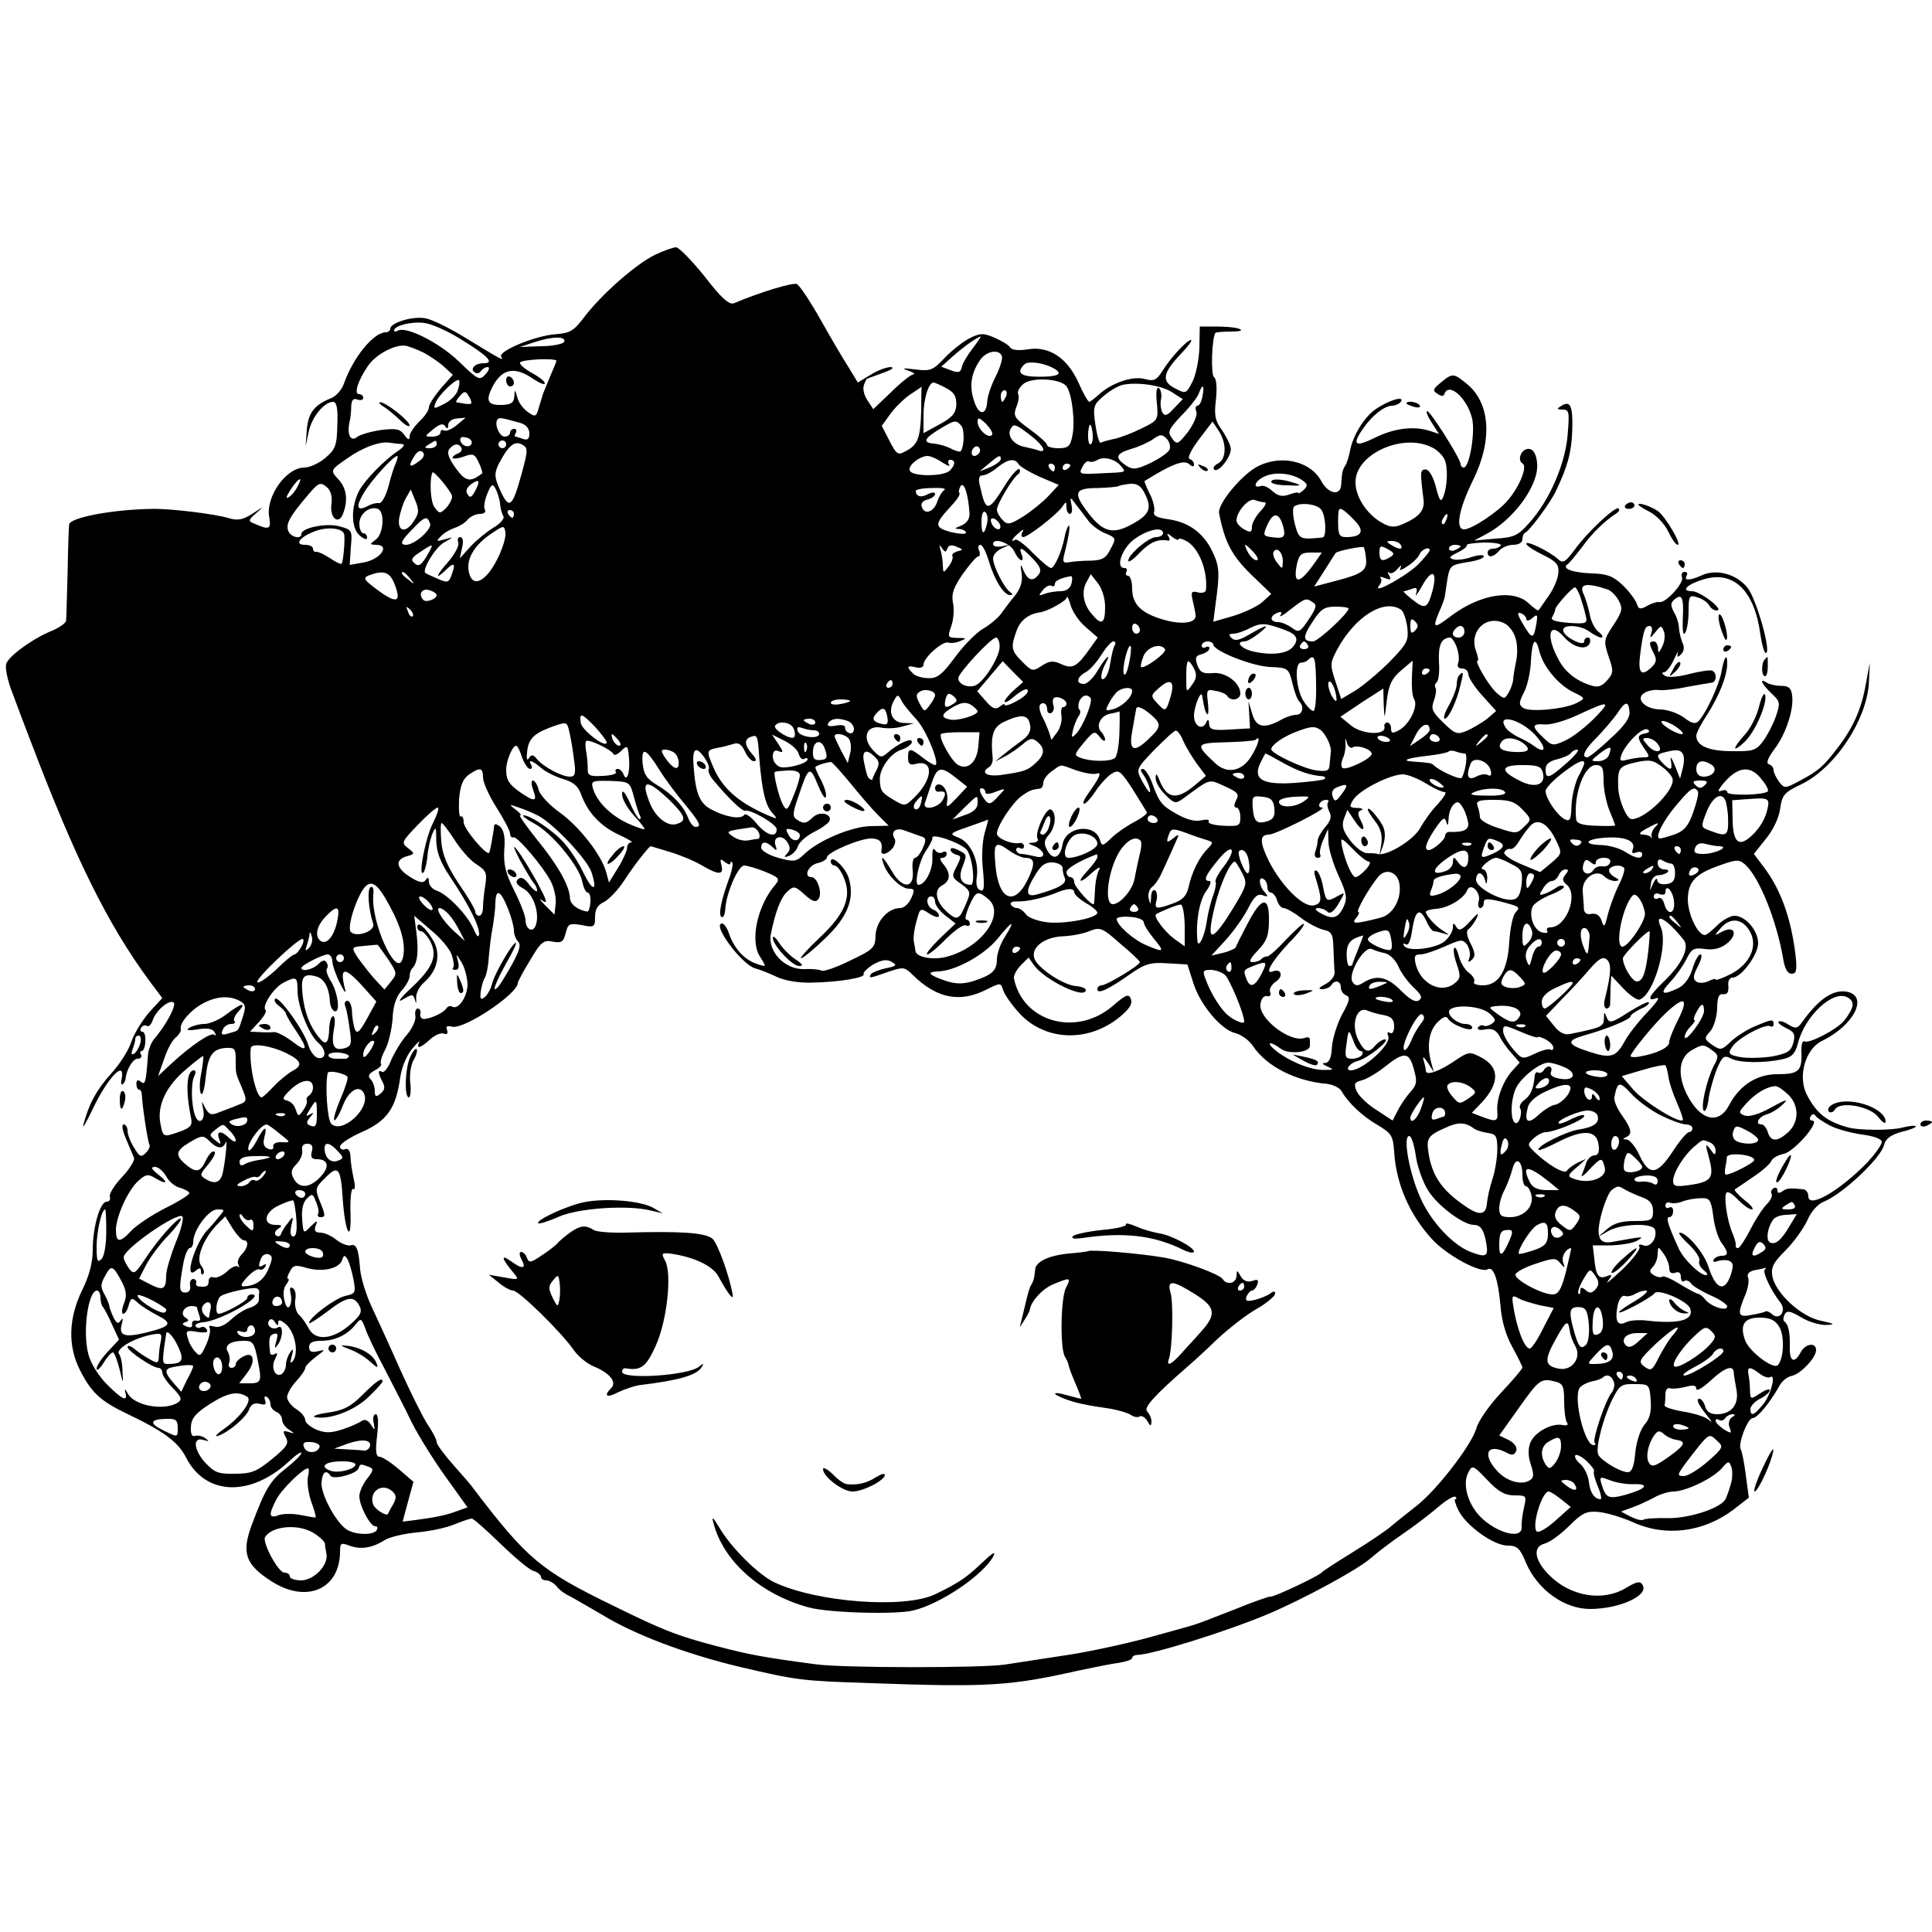 <svg version="1" xmlns="http://www.w3.org/2000/svg" width="666.667" height="666.667" viewBox="0 0 500 500"><path d="M169.4 66c-5 2.5-13.5 10-18 15.8-2.9 3.9-3.9 4.4-7.6 4.7-5.1.3-15 4.4-14.1 5.8.7 1.2.4 1-9.3-4.9-3.9-2.4-8.5-4.7-10.2-5-3.2-.7-9.2 1.1-9.2 2.7 0 .5-.6.9-1.2.9-3.2.1-8.4 6.5-10.8 13.3-.5 1.5-2 3.2-3.2 3.7-4.5 1.8-6 3.8-6.4 8.2l-.3 4.3.8-3.8c.8-3.8 4-7.7 6.3-7.7.9 0 1.3 1.7 1.1 6-.1 5.3-.5 6.3-3.1 8.5-1.6 1.4-4.1 2.5-5.4 2.5-4.8 0-10.2 7.7-9.1 13 .5 3-.1 3.2-3.9 1.5-1.6-.6-1.6-.9.5-2.7 2.1-1.8 2-1.8-.9.1-2.5 1.6-3.8 1.9-6.2 1.2-3.5-1.1-15.2-2.5-19.7-2.4-10 .1-21.3 2.2-21.6 4-.1.5-.3 6-.4 12.3-.2 6.3-.3 12-.4 12.6 0 .6-1.6 1.7-3.3 2.5-5 1.9-11.6 6.7-12.2 8.7-.3 1 .3 4.2 1.5 7.2 1.1 3 3.3 8.9 4.9 13 11.5 30.2 19.8 47.1 30.7 61.9l3.3 4.4-3.4 3.7c-1.8 2.1-3.9 5.5-4.6 7.6-.7 2.2-3 5.8-5.2 8.2-3.8 4.2-5.8 7.9-7.2 13.2-.4 1.4.7-.4 2.4-4 3.8-8 8.4-12.9 7.5-7.9-.3 1.2-.1 1.8.3 1.5.4-.4.7-1.1.7-1.4.2-2.4 1.9-5.2 3.1-5.2.8 0 1.2-.5.9-1-.3-.6-.3-1 .2-1 .4 0 .9-1.1.9-2.5.1-1.4-.2-2.5-.8-2.5-.5 0-.6-.5-.3-1 .4-.6 1-.8 1.5-.5.5.3 1.1-.3 1.5-1.4.8-2.5 4.1-5.4 5.4-4.7.9.6-1.8 5.8-5.1 9.6-.7.9-1.4 2.7-1.5 4-.5 6.9-.7 7.9-1.8 7-.8-.7-1.2-.5-1.2.5 0 .8.3 1.5.7 1.5.4 0 .7.6.7 1.2.1 2.7 1.5 12.3 2 13.1.2.4-.2 1.3-1 2.1-1.2 1.2-1.6 1-3-1.4-1-1.5-1.7-3.5-1.7-4.4 0-.9-.5-1.6-1-1.6-.6 0-.3 1.6.6 3.7.9 2.1 1.8 4.3 2.1 5 .2.6-1.2 2.9-3.1 4.9-2 2.1-3.4 4.4-3.2 5.1.3.7-.1 1.3-.8 1.3-1.7 0-3.6 6.5-3.6 12.5 0 3.2-.9 6.7-2.7 10.3-3.6 7.4-3.8 14.5-.6 20.8 2.9 5.7 5.2 7.9 11.8 11.1 9.9 4.7 13.5 7.4 15.6 11.4 5 10 16.7 10.4 26.7 1.1 1.8-1.7 3.2-2.6 3.2-2.2 0 .5-1.8 2.3-4 4-4.1 3.2-5.4 5.4-8.9 14.8-2.6 7.1-1.6 10.1 5.1 14.4 9.1 5.9 17.8 2.1 17.8-7.7 0-2.2.3-2.3 2.4-1.5 3 1.1 6 .6 9.1-1.4 1.3-.8 5-1.7 8.3-2 3.4-.3 7.7-1.2 9.8-2.1 2-.8 4-1.5 4.5-1.5.4 0 3.7 2.9 7.3 6.4 3.6 3.5 7.4 6.7 8.5 7.1 1.2.3 2.1 1.1 2.1 1.6s.6.9 1.4.9c.7 0 2 .7 2.7 1.6.7.9 2.2 2 3.4 2.5 1.1.6 4.9 2.8 8.5 4.9 8.2 5 21.3 10 35.5 13.4 15 3.5 15.8 3.6 34 4.2 30.4 1.1 36.1.7 53.8-3.3 3.9-.8 8.7-1.8 10.5-2 1.7-.3 3.2-.8 3.2-1.2 0-.4.6-.8 1.3-.8 4-.1 23.2-6.1 33.9-10.6 9.2-3.9 23.2-11.5 26.5-14.4 1.7-1.5 5.5-4.4 8.3-6.3 2.8-1.9 6.9-5 9.1-6.9 2.2-1.9 4.2-3.1 4.6-2.7.3.3.3.6-.1.6-.3 0 .1 1.4.9 3 2.1 4 9.1 9 12.7 9 2.4 0 3.2.7 4.7 4.4 3 7 9.9 12 16.6 12 7.6 0 15.3-3.5 13.6-6.2-.6-1.1-1.5-.9-4.2.7-6 3.7-14.5 2.3-20-3.3-3.8-3.8-4.3-7.3-1.2-8.1 1.3-.3 4.2-2.4 6.4-4.6 3.4-3.4 4.5-3.9 7.7-3.6 2 .2 6 1.4 8.7 2.6 8.4 3.9 18.3 2.7 26.1-3.2l4-3.1-.8-5.9c-.4-3.2-1-6.2-1.3-6.6-.8-1.4 1.8-8.1 3.1-8.1 1.2 0 4.5-4 7-8.5.6-1.1 2-2.2 3-2.4 2.3-.4 6.4-4.7 6.4-6.7 0-2.1-2.8-1.7-4 .6-1.6 3-2.9 2.4-2.8-1.3.1-3.6-.3-5.9-1.4-6.7-.4-.3-.3-1.1.1-1.9.6-1 1.5-.8 4.2.8 1.9 1.2 4.8 2 6.4 2 2.6-.1 2.4-.3-1.3-1.1-5.2-1.1-11.6-7.1-12.5-11.4-.4-2.4.1-3.5 3.4-6.8 2.1-2.1 4.6-5.6 5.6-7.7.9-2.2 2.7-4.3 4.3-4.9 4.9-2 14.8-11.3 15.6-14.7.4-1.6 1.7-2.6 4.6-3.4 2.2-.5 3.8-1.2 3.6-1.4-.2-.3-1.8-.1-3.4.3-2.9.8-11.5.8-14.4-.1-5.3-1.5-7.9-3.6-10.4-8.4-2.4-4.7-.4-11.8 3.9-13.9 8.1-3.9 12.1-11.4 6.7-12.7-3.7-.8-7.5 1.8-11.8 7.8-1.2 1.7-1.7 1.8-3.5.7-1.2-.8-2.3-1.1-2.6-.8-.3.3.6 1 2 1.7 2 .9 2.4 1.6 1.8 3.8-.6 2.2-1.5 2.7-5.4 3.5-2.6.4-6.3.5-8.2.2-3.2-.6-3.4-.9-2.2-2.7 1.4-2.2 8.6-6.1 9.9-5.3.4.3.8 0 .8-.5 0-1.4-.4-1.4-4.8.5-2 .8-4.8 2.6-6.2 3.9-2.4 2.3-2.7 2.4-4.9.9-2.1-1.5-2.1-1.7-.5-3.5.9-1 1.7-3.6 1.8-5.9 0-3 .5-3.9 1.6-3.7 1 .1 1.4-.5 1.3-2.1-.2-1.3.3-2.2 1.1-2.2 2.2 0 6.6-5.9 6.6-8.9 0-3.3-3.3-7.1-6.1-7.1-1.1 0-3.1 1.1-4.5 2.5s-2.8 2.5-3.2 2.5c-1.9-.1-4.4-5.5-4.4-9.3.1-4.7 2.1-6.7 9-9 3.7-1.3 4.4-1.3 6 .2 3.6 3.4 8 14.4 9.7 24.3.4 2.5 1.1 3.8 2.2 3.8 1.2 0 1.4-.9 1-4.7-1.2-9.9-3.9-17.2-8.3-23l-2.5-3.3 3.1-3.9c1.9-2.3 3.4-5.5 3.7-7.8.5-3.5 1-4.2 5.4-6.3 8.9-4.2 17.4-17.2 17.6-27l.2-4.5-1 5.4c-1.1 6.4-3.2 11.3-7.3 16.6-3.7 4.9-5 6-9.9 8.6-3.7 2-3.9 2-5.3.2-.7-1-1.4-2.3-1.4-3 0-.6-.5-1.3-1.2-1.5-.8-.3-.3-1.6 1.4-3.9 3-3.9 5.1-10.4 4.6-13.9-.2-1.9-.9-2.5-2.8-2.5-1.4 0-3.1-.4-3.7-.8-2.2-1.4-1.4.3 1.1 2.7 2.3 2.1 2.4 2.5 1.2 6-.7 2-2.2 4.9-3.3 6.4-1.8 2.4-2.6 2.7-8.1 2.6-6 0-9.2-1.4-9.2-4 0-.7 1.3-3.2 2.9-5.6 3-4.7 5.1-9.9 5.1-13.1 0-2.9-.8-1.7-1.5 2.2-.6 3.4-3.9 10.5-5.8 12.6-.9 1-1.8.8-3.9-.8-1.5-1.1-4.3-2.1-6.2-2.1-4.1-.1-6.6-3-3.8-4.4.9-.5 2.6-.8 3.6-.6 1.1.1 4.3-.2 7-.8 2.8-.5 5.7-1 6.4-1.1 1.4 0 1.7-2.3.4-3.1-.5-.3-3.1.1-5.9.8-3 .8-5.6 1-6.4.5-.8-.5-.9-.9-.3-.9.6 0 1.8-1.5 2.6-3.3.8-1.7 1.2-2.5 1-1.7-.2 1.2 0 1.2.9.3.7-.7.9-1.9.3-3-.4-1-.8-2.7-.9-3.8 0-1.1-.6-3-1.3-4.1-.9-1.8-.9-2.4.2-3.3 1.9-1.6 2.4-.4 2.1 5.2-.1 2.9.1 4.3.6 3.5.5-.7.9-3.2.9-5.6 0-4 .2-4.3 2.3-3.6 1.2.3 2.6 1.3 3 2 .4.8 1.3 1.4 2 1.4 2.1-.1-4.3-5-6.4-5-3.1 0-1.3-1.8 3.1-3.1 7.7-2.3 13.1 3 14.6 14.4.4 2.6 1 4.7 1.4 4.7 1.5 0-2.3-13.5-4.6-16.7-2.8-3.7-8.1-5.2-12-3.4-3.1 1.4-4.7 1.4-3.9.1.3-.6.1-1-.5-1-.7 0-1 .6-.7 1.4.6 1.5-4.4 6.9-5.9 6.4-.5-.1-1.9.3-3.1 1-1.8 1-2.3.9-2.7-.6-.4-1-2-3.2-3.7-4.8-2.4-2.3-4-2.9-7.9-3-5-.2-7.8-1.2-6.4-2.3.5-.3 2.2-2.4 3.9-4.6 2.6-3.6 5.7-6.6 8.9-8.7.6-.4.8-.9.5-1.2-.7-.8-8.1 6.1-11.4 10.7-2.5 3.3-3 3.6-4.4 2.3-2.3-2-8.1-4.8-8.1-3.9 0 .5 1.9 1.7 4.3 2.9 3.5 1.7 4.2 2.5 4 4.7-.1 1.4-1.2 4.1-2.5 5.9-1.3 1.8-2.4 3.5-2.6 3.7-.1.3-1.2-.5-2.5-1.7-4.1-3.9-12.8-2.4-20.3 3.3-4.3 3.3-4.7 3.1-3.1-.8.8-1.7 1.5-3.7 1.6-4.2.1-.6.4-2.6.7-4.7.6-3.4.9-3.6 5-4.3 2.4-.3 4.4-1 4.4-1.5s-1.3-.4-3 .1c-1.6.6-3.7.9-4.7.7-1.5-.4-1.3-.7.9-1.8 1.5-.7 2.6-1.6 2.4-1.9-.2-.3 1.8-.6 4.5-.7 2.6 0 4.6.3 4.3.8-.3.4-1.2.8-2 .8s-1.4.4-1.4 1c0 1.5 1.6 1.2 3-.5.7-.8 2.3-1.5 3.6-1.5 1.4 0 2.4-.6 2.4-1.4 0-.8.3-1.6.8-1.8 1.1-.5 6.6-7.9 7.9-10.8 3-6.3 4-9.9 4.2-15.6.2-6.4-.5-7.9-2.9-6.3-1.2.7-1.1.9.4.9 1.7 0 1.8.6 1.3 6.6-.6 7.4-4.7 17-10 22.8-2.8 3.2-3.9 3.7-8.7 4l-5.5.5 3-1.6c7.3-3.8 13.9-12.9 13.3-18.5-.2-2.1-.9-3.4-1.9-3.6-2-.4-3.5 2.8-1.8 3.8 1.2.8-.8 5.9-3.9 9.5-2.4 2.9-9.3 7.5-11.3 7.5-2.3 0-1.4-5.2 2.3-12.7 5.1-10.3 4.5-19.8-1.4-24.8-3.6-3-3.9-3-6.9-.5-2.1 1.7-2.2 2.1-.9 2.9 1 .7 1.6.7 1.8.1 1.1-3.3 6 1.1 7.2 6.4.8 3.6-.7 12.6-2.2 12.6-.4 0-.8-.4-.8-.9 0-1.4-8.2-14.3-8.7-13.7-.3.2.3 1.6 1.3 3.1l1.8 2.8-2.4-.8c-4.1-1.3-9.2-.7-14.2 1.8-5.1 2.5-6 1.9-3.1-2.3 2.4-3.5 5.5-5.9 7.5-6 .9 0 2-.5 2.4-1.1.9-1.6-3.4-.2-6.6 2-3 2.1-5.9 6.9-6.6 10.7-.3 1.5-.8 3.2-1.2 3.8-.8 1.3-.9 1.8-1.1 5-.1 3-3.3 2.5-5.1-.8-2.7-5.2-10.3-7-16.3-4-4.2 2-10.7 9.9-10.2 12.2 1.4 7.4 3.3 11 8.2 15.8l5.3 5.1-2.3 2.1c-1.2 1.1-4.6 2.7-7.5 3.6l-5.2 1.5.6-4.7c1.1-7.9 1-9.6-.8-13.4-2.3-4.8-6-7.6-11.3-8.4-3.1-.4-4.2-1-3.8-2 .2-.7-.2-2.8-1.1-4.5-.9-1.8-1.5-3.3-1.4-3.4 6.9-4.3 10-5.5 11.4-4.5.9.8 1.4.9 1.4.2 0-.6-.5-1.2-1.1-1.4-.7-.2.3-2.3 2.4-5.1l3.5-4.6 1.6 2.4c2.1 3.2 2 7.2-.1 8.4-1 .5-1.5 1.2-1.1 1.6 1.1 1.1 4.7-3.6 4.3-5.6-.2-1.1-1.3-3.2-2.4-4.8-1.7-2.3-1.9-3.8-1.4-7.8.3-3.1.1-5.3-.5-5.7-.9-.5-.6-10.4.4-11.5.1-.1 2-.3 4.1-.3 2.3 0 3.1-.3 2-.7-1-.4-3.7-.6-6-.6h-4.2l-.1 5.5c-.1 3.1-.9 7-1.8 8.8-1.6 3.1-1.7 3.2-4.5 1.7-3.6-1.8-3.2-4 1.6-9 1.8-1.9 3-3.5 2.5-3.5-1 0-5.3 4.6-7.5 8.2-1.4 2.2-2.1 2.5-4.4 1.9-3.2-.9-8.6 1-11.9 4-1.1 1-2.3 1.9-2.5 1.9-.3 0-1.6-2.2-2.8-5-2.9-6.4-7.6-9.5-13.1-8.6-2.4.4-4.1.2-4.6-.5-.3-.6-2.2-1.7-4-2.5-3-1.3-3.8-1.2-6.6.2-1.7.9-4.6 3.2-6.4 5.1-3 3.2-3.7 3.4-7.6 2.9-3.1-.4-3.6-.3-1.8.3 1.4.5 2 .9 1.3 1-.6.1-3.2 2.1-5.7 4.6l-4.6 4.4-1.5-2.3c-.9-1.3-1.3-3.1-.9-4 .3-.9.7-1.6.8-1.6 0 0 1.9-.7 4.1-1.5 2.3-.8 3.1-1.4 2-1.5-1.1 0-3.5.9-5.2 2l-3.3 2-2.3-3.8c-1.3-2-4.6-7.6-7.3-12.4-2.7-4.8-5.5-9-6.2-9.3-1.1-.4-9.5 2.1-16.3 5-1.2.4-3.2-1.3-7.5-6.9-3.3-4.1-6.6-7.5-7.4-7.6-.8 0-3.3.9-5.6 2zm-50.3 21.7c7.2 4.4 9 6.3 6.1 6.3-2.3 0-3.7 1.5-2.3 2.4.5.4 1.2.2 1.6-.4.3-.5 1.1-1 1.7-1 .6 0 .4.8-.5 1.8-1.6 1.8-1.9 1.6-7-3.3s-13.7-9.2-15.8-7.9c-.5.3-.9.3-.9-.1 0-1.2 4.6-2.4 7.9-1.9 1.8.2 6 2.1 9.2 4.1zm26.9.8c-.3.5-3 1.1-6 1.1l-5.5.2 4-1.3c4.5-1.5 8.2-1.5 7.5 0zm105.7 1.7c-1.4 1.8-2.7 4-2.8 4.9-.3 1.3-.9 1.5-2.9.7l-2.4-.9 3-2.7c2.6-2.3 6.3-5 7.2-5.1.2-.1-.8 1.4-2.1 3.1zm-142 1.1c1.5.8 3.9 2.4 5.2 3.6l2.3 2.1-3.1 3.5c-1.7 2-3.1 4.2-3.1 4.9 0 .8-1.1 2.4-2.5 3.7-1.3 1.3-2.5 3-2.5 3.8 0 1.1-.4 1-1.4-.4-1.1-1.5-2.1-1.7-6.1-1.2-2.6.4-5.4 1.2-6.1 1.8-1.6 1.3-2.6-.5-2-3.6.3-1.1.5-3.1.5-4.4.1-1.6.5-2.1 1.6-1.7.8.3 1.5.1 1.5-.4 0-.6-.5-1-1.1-1-1.4 0-.2-3.7 2.4-7.4 2.1-3 7.1-5.6 9.8-5.1.9.2 3 1 4.6 1.8zm149.6.9c.2.7-.5 3-1.6 5.2-1.1 2.1-2.1 5-2.2 6.4-.2 3.8-2.2 3.8-3.4 0-1.3-3.8-.8-7.1 1.4-10.4 1.6-2.6 5.1-3.2 5.8-1.2zM144 93.4c0 .2-.8 2.1-1.7 4.2-.9 2.2-1.7 4.1-1.8 4.4-.1.3-.5 1.8-1 3.3-.7 2.6-.9 2.7-2.8 1.4-1.2-.8-2.5-2.5-2.8-3.8-.6-2.2-.7-2.2-.8-.3-.1 1.6-.8 2.1-3.1 2.2-3.8.1-4.4-1-2.6-4.6 2.5-4.9 5.9-5.5 10.8-2 1.6 1 2.8 1.5 2.8 1s-1.5-1.7-3.4-2.7c-1.9-1.1-3.3-2.3-3-2.7.5-.8 9.4-1.2 9.4-.4zm129 2.1c2.1 1.3.8 2-4 2-4.9 0-6.1-1-3.9-3.2 1-1 5.3-.4 7.9 1.2zm-154.5 5.4c-.3 1.2-1.9 2.8-3.5 3.6-2.7 1.4-2.9 1.4-2.3-.2.7-2 5.4-6.5 6.1-5.9.2.3.1 1.4-.3 2.5zm157.6-.8c1.4 2.2 2.2 9.4 1.4 12.8-.5 2.6-1.1 3.1-3.6 3.1-1.6 0-2.9-.4-2.9-.8 0-.5-2-2.3-4.5-4.1-4-2.9-4.3-3.4-3.5-5.7.6-1.4.8-2.9.5-3.4-.3-.5.2-1.6 1.2-2.5 2-2 10-1.6 11.4.6zm-31.3.3c2.1 1.1 2.7 2.1 2.7 4.3-.1 2.2-1 3.3-4.3 5.1l-4.2 2.3v-4.6c0-4.2 1.3-8.5 2.6-8.5.3 0 1.7.6 3.2 1.4zm58.5 1.1l2.8 1.8-2.3 2.4c-1.7 1.9-2.4 2.1-3 1-.4-.8-.6-2.4-.3-3.5.2-1.2-.1-2.4-.6-2.8-.6-.3-.8 1.2-.5 3.9.4 4.4.3 4.5-4 6.6-2.4 1.2-5.6 2.4-7.1 2.7-1.4.3-3 .7-3.4 1-.4.2-1-1.9-1.4-4.6-.7-4.7-.5-5.3 2.1-7.5 1.5-1.3 3.7-2.6 4.9-2.9 3.9-.8 10.1.1 12.8 1.9zm-64.9 4.9c-.2 7.1-.9 8.8-4.1 10.4-1.9 1.1-2.3.8-4.1-2.7l-2-3.9 2.1-2.9c1.1-1.6 3.4-3.9 5.1-5.1 1.7-1.1 3.1-2.1 3.1-2.1 0-.1-.1 2.8-.1 6.3zm72.8-3.9c-.2 1.4-.8 2.5-1.3 2.5s-.6.7-.3 1.5c.4.8-.6 3.1-2.1 5.2-2.7 3.4-2.9 3.5-4.2 1.7-1.2-1.6-.9-2.3 2.5-5.9 2.2-2.2 4.2-4.8 4.5-5.8.9-2.5 1.5-2.1.9.8zM122 104.2c0 .5-.8.5-3.9-.1-.2-.1.2-.8.9-1.6 1.1-1.3 1.5-1.3 2.1-.3.5.7.9 1.6.9 2zm138.4-1.7c-.4.8-.8 1.5-1 1.5-.2 0-.4-.7-.4-1.5s.4-1.5 1-1.5c.5 0 .7.7.4 1.5zm-142.3 7.6c-1.2 1-2.7 1.6-3.2 1.3-.5-.3-.9 0-.9.5 0 .6-.9 1.1-2.1 1.1-2.1 0-2.1 0 .2-1.9 1.7-1.4 2.6-1.6 3.1-.8s.8.7.8-.3c0-.9 1-1.6 2.3-1.7l2.2-.2-2.4 2zm16.7-.6c1.3.4 2.2 1.4 2.2 2.7 0 1.4-.5 1.8-1.6 1.4-.9-.3-1.8-.6-2-.6-.3 0-.2-.5.1-1 .3-.6.1-1-.4-1-.6 0-1.1.4-1.1 1 0 .5-.6 1-1.4 1-1.4 0-2.8-3.4-1.8-4.5.5-.5 1-.4 6 1zm121.9 3.1c-1 1-3.7-1.6-3.7-3.4 0-1.3.4-1.2 2.2.5 1.2 1.3 1.9 2.5 1.5 2.9zm-7.9-2.4c.9 1.2.7 5.6-.2 6.6-.3.2-1.3-.1-2.5-.7-1.1-.6-3.1-1.2-4.5-1.3-2.9-.3-2.5-1.3 1.8-3.9 3.7-2.2 4-2.3 5.4-.7zm17.8 2.4c3.4 2.6 4.5 4.7 2.2 4-.7-.3-2.5-.7-3.9-1-2.7-.6-4.4-3-3.3-4.7.8-1.3 1.2-1.2 5 1.7zm16.2-.1c.1 1.4-.2 2.5-.6 2.5-.7 0-.8-3.1-.3-4.8.3-.8.7.2.9 2.3zm19.9 3.8c-.3.8-2.5 2.3-4.9 3.5-3.6 1.7-4.6 1.8-6.2.8-3.2-2.1-2.9-3.2 1.1-4.4 2.1-.6 4.7-1.8 5.8-2.6 1.7-1.2 2.2-1.3 3.4-.1.7.7 1.1 2 .8 2.8zm-180.6-1.8c-.1 1.5-2.4 1.2-2.9-.3-.3-.9.2-1.3 1.2-1 1 .1 1.7.7 1.7 1.3zm-18.1.4c.9.1.6.7-1 1.8-3.7 2.5-8.5 7.5-10 10.2-2.2 4.2-2.2 9.6 0 11.6 1.1 1 2 1.3 2 .7 0-.7-.4-1.2-1-1.2-.5 0-1-1.1-1-2.5 0-2.5 2.6-4.6 4.8-3.8 1.8.7 1.5 6.4-.5 7.9-1.7 1.3-1.7 1.3 0 1.4 3.9 0 1.1 3.9-3.4 4.6l-3.4.6.3-4.6c.4-4.4.3-4.5-3-5.4-3.4-.9-9.8.4-9.8 2 0 1.5-2.8.8-3.4-.8-.7-1.8.4-3.8 5.2-9.4 2.6-3.1 3.1-3.3 4.7-2 1.1.9 1.5 2.4 1.3 4.2-.6 3.8 1.8 5.9 3 2.7 1.3-3.4.9-6.5-1.1-8.7-2.3-2.5-2.3-2.5 2.2-5.6 4.1-2.9 8.6-4.5 11.1-4 .8.1 2.2.3 3 .3zm9 .1c0 .5-.8 1-1.7 1-1.5 0-1.6-.2-.3-1 1.9-1.2 2-1.2 2 0zm18 0c0 .5-.4 1-1 1-.5 0-1-.5-1-1 0-.6.5-1 1-1 .6 0 1 .4 1 1zm4 7.6c-2.4 8.7-3.2 9.4-5.5 4.4-1.6-3.5-1.6-4.4-.5-6.8 2.5-4.8 4.1-6.2 6-5.2 1.7.9 1.7 1.3 0 7.6zm235.8-6.7c1.2.6 2.5 1.9 3 2.9 1 2 .8 7.2-.3 9.8-.6 1.5-1 1-1.9-2.6-.7-2.7-1.8-4.5-2.6-4.5-1.5 0-1.5.6-.6 7.7.4 2.9-1.1 4.6-5.5 6.5-2.1.9-3.2.8-5.6-.6-3.9-2.4-6.6-6.8-6.5-10.5.2-7.3 12.6-12.7 20-8.7zm-251.4 0c.3.5-.1 1.2-1 1.5-.9.4-1.5.9-1.2 1.2.3.2 1.7 0 3-.5 2.2-.8 2.7-.6 3.7 1.6.7 1.4 1 2.7.9 2.8-3.1 2.4-4.3 2.2-6.9-1.4-1.8-2.5-2.3-4-1.6-4.9 1.1-1.4 2.4-1.6 3.1-.3zm134.1 1.2c-1 1.5-2.5 1-1.9-.6.4-.8 1-1.2 1.5-.9.5.3.7 1 .4 1.5zm-145.1 2.3c-2.4 1.8-2.9 1.4-1.2-1.3.8-1.3 1.6-1.7 2.2-1.1.6.6.3 1.5-1 2.4zm-5.9.3c-.5 1-1.4 3.8-2 6.3-.7 2.5-1.8 4.4-2.4 4.2-.7-.1-2 .2-3 .8-2.8 1.4-3.1.2-.9-3.5 1.8-3.1 7.6-9.5 8.6-9.5.2 0 .1.8-.3 1.7zm141.4 0c1.4.9 2.1 1.1 1.7.5-.4-.7-.2-1.2.3-1.2 1.4 0 1.4 1.3-.1 2.8-1.5 1.5-9.4 1.6-10.3.1-.8-1.2 2.3-3.8 4.5-3.9.9 0 2.6.8 3.9 1.7zm15.1-.9c0 .5-1.2 1.4-2.7 2.1l-2.8 1.1 2.4-2c2.6-2.2 3.1-2.4 3.1-1.2zm31.1 1.8c1.4 1.7 1.7 1.6-5.3 1.9-5.4.3-5.7.2-4.7-1.6.5-1.1 1.3-1.7 1.7-1.5.5.3 1.4.1 2.1-.3 1.7-1.1 4.7-.3 6.2 1.5zm-26.5-.5c.3.6 2.8 2.1 5.5 3.3l4.9 2.1-2.6 2.8c-1.4 1.5-4.3 3.9-6.5 5.3-3.5 2.2-4.2 2.3-5.4 1-.8-.8-1.5-2-1.5-2.7 0-1.4 4-8.1 5.4-9.1.6-.4.7-1 .4-1.4-.4-.3-2.2 1.7-3.9 4.5-4.2 6.7-4.8 6.7-6.3-.2-.5-1.9-.2-2.7.8-2.7.7 0 2.4-.9 3.7-2 2.7-2.2 4.5-2.5 5.5-.9zm9.4.9c0 .5-.2 1-.4 1-.3 0-.8-.5-1.1-1-.3-.6-.1-1 .4-1 .6 0 1.1.4 1.1 1zm4-.6c0 .3-.4.8-1 1.1-.5.3-1 .1-1-.4 0-.6.5-1.1 1-1.1.6 0 1 .2 1 .4zm-160 8.1c0 .7-.7 2.1-1.6 3-1.5 1.5-1.7 1.5-3-.3-1-1.4-1.3-7-.5-8.9.3-.7 5.1 5.1 5.1 6.2zm219.9-4.3c1.6 1.1 1.6 1.5.5 2.6-.8.7-1.4 1-1.4.8 0-.3-1.1-.1-2.4.4-1.8.6-2.8.4-4.3-.9-1-1-2.4-1.6-3.1-1.3-2.2.7-1.3-1.5 1.1-2.5 2.7-1.3 7.1-.8 9.6.9zM77 125.9c-.5 1.1-1.5 2.3-2.2 2.7-.7.5-.8.2-.3-.7 2.1-3.7 4.4-5.5 2.5-2zm46 1.1c-.9 1.7-1.4 2-2 .9-.6-.8-.2-1.7.8-2.5 2.2-1.6 2.6-1.1 1.2 1.6zm6.4 3.3c.1 1.3.5 2.7.9 3.3.3.6-.8 1.9-2.5 2.9s-4.4 3.2-6 4.9l-2.8 3.1.6-2.8c.4-1.6.2-2.7-.5-2.7-.6 0-.8.6-.5 1.4.3.8-.9 3-2.6 5-3.2 3.6-3.6 5-.5 2 2-2 2.5-1.6 1.4 1.3-.7 2.1-1.1 2.2-3.6 1.1-1.5-.7-3-1.3-3.2-1.5-1-.7 2.5-6.6 4.8-7.9 2.6-1.5 2.6-1.5.1-.8-2.1.6-2.2.5-.9-.8.8-.9 2.4-1.8 3.6-2.2 1.2-.4 2.7-1.3 3.3-2.1.7-.8 2.1-1.5 3.2-1.5s1.6-.5 1.3-1.1c-.4-.5-.1-2.4.6-4.1 1-2.5 1.4-2.7 2.1-1.4.5.9 1.1 2.7 1.2 3.9zm121.5 2.5c.1 1.5-.7 2.6-2.1 3.2-1.8.7-1.9.9-.5.9.9.1 1.7.5 1.7 1 0 .4-1.8.3-3.9-.2-4.4-1.2-4.4-2 .2-6.9 1.4-1.5 2.3-2.9 2-3.2-.3-.2-.1-1.1.3-1.8.9-1.3 2 2.2 2.3 7zm45.4-5c1.9 3.8 1.2 5.4-3.4 7.9-4.9 2.7-7.5 2-11.3-3-4-5.2-3.5-6.4 2.5-6.4 2.7-.1 5.2-.3 5.4-.5.2-.2 1.5-.4 2.9-.6 1.9-.1 2.9.5 3.9 2.6zm-51.9-1c-.6.4-1.4 1.7-1.8 2.9-.8 2.7-3.2 3.7-4 1.6-.4-.9.1-1.7 1.4-2 1.1-.3 2-.9 2-1.5 0-.5-.8-.4-1.9.1-1.7 1-3.1.6-3.1-.9 0-.3 1.9-.7 4.2-.7 2.4-.1 3.8.1 3.2.5zm-137.2 7.9c-2.1 3.4-4.4 3-3.9-.6.3-1.5 1-3.9 1.7-5.1l1.3-2.3 1.2 2.9c1 2.4.9 3.3-.3 5.1zm174.4 0c.8 1.1 2.8 2.7 4.4 3.3 2.9 1.2 2.9 1.3 1.4 4.1-1.2 2.4-2.1 2.9-5.2 3-2 0-4.5.2-5.5.4-1.6.3-1.8-.1-1.2-2.3 1.2-4.7 1.6-7.7 1-7.1-.3.4-.8 1.7-1 3-.7 3.6-2.6 7.9-3.5 7.9-.5 0-2.6-1.8-4.8-4-2.1-2.2-4.2-3.7-4.5-3.3-.4.3-.7.4-.7.1 0-.3.8-1.2 1.7-1.9 1.1-1 1.4-1 .9-.2-.4.7-.3 1.3.2 1.3 1.2 0 8.3-5.5 10-7.7 1.1-1.6 1.2-1.6 1.2 0 0 .9.4 1.7.9 1.7s.7-1 .4-2.3c-.4-2.2-.4-2.2 1.1-.2.9 1.1 2.3 3 3.2 4.2zm45.7-4.7c.6 0 .1 1-1.1 2.3-1.2 1.3-2.2 3.1-2.2 4 0 1.5-.4 1.6-2 .7-1.1-.6-2-1.6-2-2.3 0-2.3 3.2-5.9 4.7-5.3.8.3 2 .6 2.6.6zm14.7 2c1.2 1.8 1.3 7 .3 7.1-6 .6-6.1.5-7.2-3.5-.6-2.5-.6-4.3-.1-4.6 1.8-1.1 6.1-.5 7 1zm9.2 3.4c1.9 2.3.9 3.6-2.8 3.6-1.8 0-2.1-.6-2.1-4 0-3.5.2-3.8 1.6-2.8.9.7 2.4 2.1 3.3 3.2zM133 133c0 .5-.2 1-.4 1-.3 0-.8-.5-1.1-1-.3-.6-.1-1 .4-1 .6 0 1.1.4 1.1 1zm122.5 2.2c-.7 3.4-1.5 3.4-1.5-.1 0-1.8.4-3 .9-2.6.6.3.8 1.5.6 2.7zm76.6 1.1c.7 2.7.2 3.2-3.1 2.7-2.2-.3-2.2-.5-.9-3.4 1.5-3.2 3-2.9 4 .7zm42.2-1.8c-.3.9-.8 1.4-1 1.1-.3-.3-.2-.9.2-1.5.9-1.6 1.5-1.3.8.4zm-263 1c.6 1.4-4 5.5-6.2 5.5-1.8 0-1.3-1.1 1.7-4.1 3.1-3.3 3.8-3.5 4.5-1.4zm147.5.3c.6 1.8-1.5 1.4-2.2-.4-.4-1-.1-1.4.6-1.2.6.2 1.4 1 1.6 1.6zm-169.7 2.6c.2 1.9-.3 7.1-.7 7.5-.2.2-1.6-.5-3.1-1.5s-3.1-1.7-3.5-1.6c-.5.1-.8-.3-.8-.8 0-.6-.9-1-2.1-1-2.7 0-1.5-1.9 2.3-3.4 3.3-1.4 7.7-1 7.9.8zm39.7 6.1c-2.9 5.9-6.4 7.8-7.4 3.8-.9-3.4 1.2-7.1 5.6-10.1 3.4-2.3 3.5-2.3 3.8-.4.2 1.1-.7 4.1-2 6.7zM301 138c0 .5-.8 1-1.8 1-1.9 0-7.2 4.5-7.2 6.1 0 .6 1.3-.3 2.9-2 2.6-2.7 4.7-3.7 7.4-3.2.5.1.5-.4.1-1.1-.6-.9-.3-.9.9.1.9.7 1.7 1 1.7.7 0-.4.9-.2 2 .4 3.2 1.7 5.6 7.6 5.1 12.7-.1.6-1 .9-2.1.6-1.6-.4-1.8-.1-1.4 1.8.3 1.3.7 3.1.8 3.9.5 2.2-3.3 2.8-8.2 1.4-5.9-1.7-8.2-4-8.2-8.1 0-1.8-.5-3.3-1.1-3.3-.5 0-.7-.5-.4-1 .3-.6.1-1-.5-1-2.5 0-.5-5.5 2.9-7.7 3.5-2.4 7.1-3 7.1-1.3zm-38.5 4.7c1.1 2.5 2.8 3.2 1.9.8-.9-2.3.2-1.8 3 1.2 1.9 2 2.2 3 1.4 4-1.5 1.9-2.7 1.6-3.9-1-.8-2-.9-1.9-.5.8.3 2-.3 3.8-1.7 5.6-1.2 1.4-2.8 3.6-3.6 4.7-.8 1.1-2.8 2.8-4.5 3.8-1.7.9-5 4.2-7.3 7.3-3.4 4.6-4.7 5.7-7 5.6-1.5 0-3.4-.5-4-1.2-1.8-1.7-1.6-2.2.7-1.6 1.2.3 2 0 2-.7 0-1.8 5-6.2 6.4-5.7.6.2 2 .1 3.1-.4 1.8-.7 1.7-.8-.7-.8-2.6-.1-2.6-.2-1.6-3.1.6-1.7.8-4.4.4-6.1-.4-2.3.2-3.9 2.6-7.4 1.8-2.5 3.5-4.5 4-4.5.4 0 .5-.7.2-1.5-.4-.8-.2-1.5.3-1.5.6 0 1.5 1.9 2.2 4.2 1.5 5 3.9 8.8 5.5 8.8.8 0 .8-.2 0-.8-1.5-1-4.4-6.7-4.4-8.7 0-.9 1-2 2.3-2.6l2.2-1-2.2.5c-1.3.2-2.3 0-2.3-.6 0-1.8 4.5-.3 5.5 1.9zm100-1.7c.8 1.3-.5 1.3-2.5 0-1.3-.8-1.3-1 .2-1 .9 0 2 .4 2.3 1zm-252.1 3c-1.4 2.3-2.1 2.7-3.1 1.8-1.1-.9-.8-1.5 1.4-2.9 3.7-2.5 3.7-2.4 1.7 1.1zm134.8-2.1c.3-.8 1-1 2.4-.4 1.7.7 1.8.8.1 1.2-.9.3-1.5.8-1.2 1.2.2.5-.2 1.7-1 2.7-1.4 1.8-1.4 1.8-1.5-.3 0-1.2-.3-3-.6-4-.4-1.3-.3-1.5.4-.4.8 1.1 1 1.1 1.4 0zm79.3 1.1c1 1.1 1.3 2 .7 2-.6 0-1.6-.9-2.2-2-.6-1.1-.9-2-.7-2 .2 0 1.2.9 2.2 2zm29 1.4c.4 3.2-.8 4.1-7.7 5.9l-5.7 1.5 2.7-4.2c1.4-2.2 2.7-4.3 2.9-4.5.3-.5 6.7-1.8 7.2-1.5.2.2.5 1.5.6 2.8zm6.4-.3c-2.2 1.4-2.9 1.1-2.9-1.1 0-1.8.3-1.9 2.1-.9 1.7.9 1.9 1.3.8 2zm18.1-2.7c0 .2-.7.6-1.5 1-.8.3-1.5.1-1.5-.4 0-.6.7-1 1.5-1s1.5.2 1.5.4zm-46 3.9c-.1 2.1-.1 2.1-1.5.3-.8-1-1.2-2.3-.9-2.8.9-1.4 2.4.2 2.4 2.5zm38-2.9c0 .3-1.2 1.8-2.7 3.4-2.7 2.9-12.5 8.4-10.4 5.8.6-.7.8-1.6.4-2-.4-.4.1-.4 1.1 0 1.5.6 1.7.4 1.1-.7-.4-.8-.5-1.1 0-.7.4.4 1.4 0 2.2-1 .8-.9 1.1-1.1.8-.3-.5.9 0 .8 1.8-.4 1.4-.9 2.8-2.3 3.1-3.1.5-1.2 2.6-2.1 2.6-1zm-30 3.6c-3.7 5.2-5.4 5.3-4.4.2.6-2.7 1.1-3.2 3.6-3.2h2.9l-2.1 3zm-238 4.9c2 4.9.8 5.5-4 2-3.9-2.9-4.2-3.3-2.5-4 3.7-1.4 5.3-.9 6.5 2zm4.1-1.2c1.3 1.6 1.2 1.7-.3.4-1-.7-1.8-1.5-1.8-1.7 0-.8.8-.3 2.1 1.3zm264.6 3.3c-1.3 4.6-1.9 4.8-5.4 2-1.4-1.1-2.3-2-2-2 .3 0 1.3-.3 2.1-.6 1.2-.5 1.5-.2 1.1 1.2-.4 1.1.3.2 1.5-1.9 2.6-4.7 4.1-4 2.7 1.3zm-93.4-2c-.3 1.3-1.4 2-2.8 2-1.3 0-3.2.3-4.2.7-1.6.6-1.6.5-.4-1 .7-.9 1.7-1.4 2.2-1.1.5.3.9.1.9-.5 0-.8 1.4-1.5 4.2-2 .3 0 .4.8.1 1.9zm8.7 6.1c0 4.3-.9 4.8-3.2 2.1-2.4-2.6-3-5.9-1.7-8.4l1.2-2.2 1.8 2.3c1.1 1.4 1.9 3.9 1.9 6.2zm129.9-4.6c1 .3 2.3 1.6 3 2.9 1.1 2 1 2.8-1.3 6.3-2.6 3.9-2.6 4.2-1.3 8.2 1.3 3.7 1.3 4.3-.4 6.2-1.3 1.5-2.4 1.9-4.1 1.3-3.9-1.2-6.8-3.5-8.5-6.8-3.4-6.2-2.3-10.1 1.5-5.7 2.4 2.7 5.8 3.5 6.6 1.6.3-.8.1-1.5-.4-1.5-.6 0-1 .4-1 1 0 1.4-4.8-.9-5.4-2.6-.7-1.9 4.3-1.8 6.8.1 1.1.8 2.5 1.5 3 1.5.6 0 .3-.7-.6-1.4-1-.7-2.1-2.8-2.4-4.7-.4-1.9-1.1-4.1-1.5-5-1.4-2.8.5-3.2 6-1.4zM113 154c0 1-2.6 2-3.4 1.3-1.4-1.4-.5-3.1 1.4-2.6 1.1.3 2 .9 2 1.3zm295.9.2c.4 1.3 1.1 3.4 1.4 4.8.6 2.4.5 2.5-4.3 2.2-3.5-.3-4.8-.7-4.3-1.5.4-.7.8-1.6.8-2 0-.8 4.4-5.7 5.1-5.7.3 0 .8 1 1.3 2.2zm-127.8 8.2l3 2.6-2 2.8c-3.4 4.8-4.5 5.4-7.4 4.1-2.1-1-3.1-.9-5.1.4-2.3 1.5-2.5 1.5-5-1-2.9-2.9-3.1-3.7-1.5-8.1.9-2.6 3.1-4.3 5.9-4.7 2-.2 7-3 7.1-3.9 0-.6.5.3 1 2.1.5 1.7 2.3 4.3 4 5.7zm58.7-6.5c1.1.6.8 1.6-1.1 4.4-2.2 3.3-2.6 3.5-4.3 2.2-1.1-.8-2.7-1.5-3.6-1.5-2.2 0-2.3-1.6-.2-2.4 1-.4 1.3-.2.8.6-.5.7.8 0 2.6-1.5 3.9-3 4-3 5.8-1.8zm-233 3.6c-.3.3-.9-.2-1.2-1.2-.6-1.4-.5-1.5.5-.6.7.7 1 1.5.7 1.8zm242.2-2c0 1.2-7.9 8.5-9.2 8.5-2.7 0-2.7-1.2-.1-5.1 2.1-3.3 3.1-3.9 5.9-3.9 1.9 0 3.4.2 3.4.5zm13.6.3c.6.4 1.3 2.4 1.6 4.5.4 3.5 0 4.3-4.7 9.1-2.8 2.8-6.8 6.1-8.7 7.3l-3.7 2.2-1.5-4.6c-1.4-4.2-1.4-4.7.4-8.1 4.6-8.6 12.2-13.4 16.6-10.4zm32.4 2.4c0 .6.7.5 1.5-.2 1.4-1.2 1.5-1 1.1 1.5-.7 4-1.1 4-3.4.1-1.5-2.5-1.7-3.3-.6-2.9.8.3 1.4 1 1.4 1.5zm-28.8 3c-.9.9-1.2.7-1.2-1.2s.3-2.1 1.2-1.2c.9.9.9 1.5 0 2.4zm25.9 1.6c.6 1.5.7 4.2.3 6.2-.4 1.9-.8 4.2-.8 5-.1.8-.6 2.3-1.2 3.3-1 1.7-1.1 1.7-3.1 0-2-1.8-5.8-8.3-4.9-8.3.3 0 .1-1.1-.4-2.5-1.9-5.1 2.6-9.5 7.3-7.2 1 .4 2.3 2 2.8 3.5zm-97.1-1.7c0 .5-.4.9-1 .9-.5 0-1-.7-1-1.6 0-.8.5-1.2 1-.9.6.3 1 1 1 1.6zm37.7 0c2.9 1.1 3.5 2.3 2 4.2-1.4 1.9-5.6 2.4-10.4 1.3-3.1-.7-4.7-2.6-2.2-2.6.6 0 2.2-.9 3.6-2 3.3-2.6 2.3-2.5-2.2.1-2.7 1.6-3.9 1.9-4.8 1-.8-.8-.7-1.1.5-1.1.9 0 2.9-.7 4.4-1.5 2.8-1.4 4-1.3 9.1.6zm46.3.4c0 .8-.7 1.5-1.5 1.5-1.6 0-2-1.2-.8-2.3 1.1-1.2 2.3-.8 2.3.8zm48.4.2c-.5 1.6-.4 1.6 1-.1 1.4-1.8 1.6-1.8 2.2-.2.4.9.2 2.7-.4 3.9-.9 1.8-1.1 1.9-1.1.4-.1-.9-.5-1.7-1.1-1.7-1.3 0-1.3.6 0 3.1.8 1.5.7 2.3-.4 3.4-2.8 2.8-3.8 1.8-3.1-3.3.8-6.1 1.2-7.2 2.4-7.2.6 0 .8.8.5 1.7zm-168.7 3.5c.2 2.5-4 9.3-6.3 10.2-1.9.7-4.4-.3-4.4-1.9 0-1.3 8.5-10.5 9.8-10.5.4 0 .9 1 .9 2.2zm118.3.3c.5 1.4.7 3.2.4 4-.4 1 0 1.5 1 1.5.9 0 1.6.7 1.6 1.5s1.6 3.3 3.6 5.5l3.6 4-2.3 2c-1.3 1-3.7 2.4-5.2 3.1-2.6 1.1-3.1.9-6.2-2.1-2.9-2.8-3.2-3.6-2.4-5.7.5-1.4.7-2.8.4-3.3-.3-.5-.1-1.1.3-1.4.5-.3.8-2.7.6-5.3-.2-4.4.6-6.2 2.9-6.3.4 0 1.2 1.1 1.7 2.5zm-88.5-.5c-.4.6-.8 2.5-1.1 4.2-.2 1.7-.8 3.6-1.4 4.2-1.3 1.3-1.3-.9 0-3.5 1.8-3.3.3-2.1-1.9 1.6-1.1 1.9-2.7 3.5-3.6 3.5-2.1 0-1.9-1.7.4-3 1.1-.5 2.9-2.6 4.1-4.5 1.2-1.9 2.6-3.5 3.1-3.5.6 0 .7.5.4 1zm25.5-.2c0 1.6 9.7 5.5 14.5 5.8 4.9.2 5 .3 6 4.3.5 2.2 1.3 4.3 1.8 4.7 1.3 1.3.8 3.4-.9 3.4-.8 0-2.5.5-3.7 1.2-4.5 2.5-6.6 2.1-7.6-1.4l-1-3.3.2 3.5.2 3.5-5.2.3c-4.5.3-5.3 0-5.4-1.5 0-1-.3-1.3-.6-.6-.9 2.5-3.3 1.4-3.3-1.5 0-2.3 1.8-6.7 2.1-5.2.6 3.4.8 4.3 1.3 4.8.4.3.4-1 .2-3-.4-3.3-.3-3.5 2-3 1.3.2 2.7.8 3 1.3.9 1.5 3.4 1 3.4-.6 0-2.8-3.9-5.7-7.2-5.3-2.5.2-3.2-.2-3.9-2-.7-2-.5-2.5 1.1-2.9 1.1-.3 2-1 2-1.5s-.4-.6-1-.3c-.5.3-1 .1-1-.4 0-.6.7-1.1 1.5-1.1s1.5.4 1.5.8zm24.5.2c.3.5-.1 1-1 1s-1.3-.5-1-1c.3-.6.8-1 1-1 .2 0 .7.4 1 1zm59.9 1.6c1 3.9 4.7 8.4 8.5 10.4 3.5 1.7 3.5 1.7 1.2 2.9-3 1.6-12.2 2.5-13.9 1.3-1.2-.8-1.1-1.5.2-4 .9-1.7 1.7-5.4 1.8-8.1.3-5.6 1.2-6.6 2.2-2.5zm-106.2 3c-.4 2.1-1 3.4-1.3 2.9-.7-1.1 1-8 1.7-7.3.2.3.1 2.2-.4 4.4zm9.3-3.6c.6.9-5.5 5.3-6.2 4.6-.2-.2.1-1.4.6-2.7.9-2.5 4.5-3.6 5.6-1.9zm39.1 9c.1 3.8-.2 7-.7 7-.5 0-1.6-1.1-2.5-2.5-2-3-2.5-10-.7-10 .6 0 1.5-.3 1.9-.8 1.6-1.5 1.9-.5 2 6.3zm-78.2 1.6c-1.3 1.2-2.4 2.5-2.4 2.9 0 .5.8.1 1.8-.7 2.7-2.3 4.2-3 4.2-1.9 0 .6-1.3 1.7-3 2.6-1.6.9-3 1.3-3 .9s-.6-.1-1.3.5c-1.1.8-1.9.5-3.6-1.5l-2.2-2.5 3.3-3.9 3.3-3.9 2.6 2.7 2.7 2.7-2.4 2.1zM309 173c.8 1.6.7 2.6-.5 4.2-1.5 2.2-1.5 2.1-1.5-2 0-4.7.4-5.1 2-2.2zm56.4 2.3c-.1 2.4.1 5 .6 5.7 1.1 1.8-1.3 6.6-4 8-1.6.9-2 .8-2-.5 0-.8-.4-1.5-1-1.5-.5 0-.9.5-.7 1.1.4 2.3-5.7 2-8.6-.3l-2.8-2.3 5.5-3.7 5.6-3.6.1 4.1c.2 4.1.2 4.1.8-1 .5-4.1 1.3-5.7 3.6-7.7 1.7-1.4 3-2.6 3.1-2.6 0 0-.1 1.9-.2 4.3zm4.6-1.9c0 .3-.4.8-1 1.1-.5.3-1 .1-1-.4 0-.6.5-1.1 1-1.1.6 0 1 .2 1 .4zM231 177c0 .5-.5 1-1.1 1-.5 0-.7-.5-.4-1 .3-.6.8-1 1.1-1 .2 0 .4.4.4 1zm72 3.1c-1.2 4.2-1.4 4.2-3.5 1.9-1.8-1.9-1.7-2.1.5-4 2.9-2.6 4.1-1.7 3 2.1zm42.9.9c0 .8-.5.4-1.3-1-.7-1.4-1-2.9-.8-3.4.6-1.1 2 2 2.1 4.4zM242 179.9c0 .4-.6 1.6-1.4 2.6-1.3 1.8-1.4 1.8-2.6-.4-1-1.9-1-2.5.1-3.1 1.3-.9 3.9-.2 3.9.9zm51-1.1c0 1.6-2.5 4-4.8 4.7-2.2.6-2.3.5-1.1-1.7.6-1.2 1.7-2.6 2.3-3 1.5-1 3.6-1 3.6 0zm-46.2 3.3c-2.1 1.4-2.6 1-2.1-1.1.4-1.6.8-1.8 2-.9 1.1 1 1.1 1.4.1 2zm-9.7 4c2.6 2.7 6.3 11.9 4.9 11.9-.4 0-1.9-.9-3.3-2-3.2-2.5-3.7-2.5-3.7.1 0 1.6.5 2 2 1.6 4.8-1.3 4.5 4.1-.6 8.9-2.2 2.1-2.3 2.1-5.3.3s-3.3-2.3-3.4-5.2c-.1-2.7 2.7-6.7 5.4-7.6 1.6-.5 2.9-1.5 2.9-2.1 0-1.2-3.4.3-6.3 2.8-1.6 1.4-1.9 1.3-3.8-.7-2.9-3.1-1.7-6.5 2.1-5.8 1.5.3 4 .2 5.6-.3l2.9-.8-2.6-.1c-3-.1-4.2-2.8-2.6-5.7 1-1.8 1.1-1.8 2.1.1.6 1.1 2.3 3.1 3.7 4.6zm38.9-4c0 .5-.4.9-.9.9-.4 0-.6 1-.4 2.2.2 1.3-.3 3.2-1.1 4.3l-1.5 2-.6-2c-.4-1.1-1.1-2.8-1.6-3.7-1.2-2.3-1.2-3.8.1-3.8.6 0 1 .7 1 1.6 0 .8.5 1.2 1.1.9.6-.4.8-1.3.5-2-.2-.7-.2-1.5.1-1.8.7-.8 3.3.3 3.3 1.4zm6.2-1.5c.8.7-1.9 7.4-3.7 9.3-1.2 1.2-1.3 1.1-.8-1 .3-1.3 1-2.9 1.4-3.5.5-.6.6-1.4.3-1.7-.4-.3-.4-1.3-.1-2.2.7-1.5 1.9-2 2.9-.9zm-62.2.8c0 .2-1.1.6-2.5.8-1.4.3-2.5.1-2.5-.3 0-.5 1.1-.9 2.5-.9s2.5.2 2.5.4zm33 2.7c0 1-5.3 2.6-7.2 2.1-2.5-.5-2.2-1.5 1-3.3 2-1.1 3.1-1.3 4.5-.5.9.6 1.7 1.4 1.7 1.7zm159.5 1.9c-2.1 2.1-5.4 4.7-7.3 5.6-3.3 1.5-3.5 1.5-5.8-.7-3.1-2.9-3-3.7.4-3.4 1.6.1 5.5-1 8.8-2.6 8-3.7 8.5-3.6 3.9 1.1zm9.2-1.8c.2 1.6-1.4 3.8-5 7-2.8 2.7-5.5 4.8-5.9 4.8-1.7 0-.7-2.1 2.6-5.3 1.8-1.9 4.1-4.6 5.1-6 2.1-3.3 3-3.4 3.2-.5zm-192 1.7c.2 1.5-.2 1.8-1.7 1.4-2.3-.6-2.5-1.4-.8-3.1 1.4-1.4 2.1-.9 2.5 1.7zm68.1-1c2.9 2.5 2.8 3.2-.7 6.5-3.8 3.6-5.1 2.8-4-2.6.4-2.4.8-4.6.9-5.1 0-1.2 1.4-.8 3.8 1.2zm-8.1 4.8c-.1 3.2-.6 6.1-1.2 6.5-1.3 1-6.4.9-8.9-.1-1.7-.6-1.6-.9.9-3.9 2.6-3.1 2.8-3.1 4.1-1.5.7 1 1.4 1.3 1.4.7 0-.5-.5-1.5-1-2-1.5-1.5-.2-4.2 2.3-4.7 1.2-.2 2.3-.5 2.4-.6.1 0 .1 2.5 0 5.6zM154 188.1c1.6 1.8 3 3.6 3 4 0 1.8-6.4-3.1-6.7-5-.4-2.8.2-2.6 3.7 1zm112.6-.4c.3 1.5-.5 2.8-2.2 4-1.4 1-3.5 2.6-4.7 3.6l-2.2 1.8 2.5-1.3c1.4-.7 3.5-2.2 4.7-3.2 1.8-1.6 2.5-1.7 3.8-.6 2 1.7 1.9 3.3-.5 5.5-2.1 1.9-2.8 2.2-9.2 3.1-3.6.4-5.1-.7-2.8-2.1.6-.4 1-1.4.9-2.3-.6-6.2.1-8.2 3.4-9.6 4.2-1.9 5.9-1.6 6.3 1.1zM211 187c0 .5-.7.7-1.5.4-.8-.4-1.5-.8-1.5-1 0-.2.7-.4 1.5-.4s1.5.4 1.5 1zm8.4-.4c.9.3 1.6 1.3 1.6 2.1s-.6 1.3-1.2 1c-.7-.2-1.2-.9-1.1-1.4.1-.6-1-.8-2.4-.5-1.8.3-2.4.1-1.9-.7.8-1.2 2.6-1.4 5-.5zm177.9 3.6c2.9 3.2 2.9 5.1-.1 3-.9-.7-2.8-1.8-4.2-2.4-1.4-.7-2.8-1.7-3.2-2.3-2.9-4 3.6-2.5 7.5 1.7zm38.2-.3c-.7.6-5.5-2.1-5.5-3.1 0-.5 1.3-.1 3 .8 1.6 1 2.7 2 2.5 2.3zm-288.2-.7c.3 1.3.9 4.4 1.2 7 .6 4 .4 4.8-1 4.8-2.1 0-6.8-2.5-8.5-4.5-1-1.3-1.5-1.3-2.1-.3-.5.8-.7.2-.5-1.5.3-3.4 1.7-4.8 5.9-6.4 4.4-1.6 4.4-1.6 5 .9zm58.1-.6c.4.9.4 1.9.1 2.2-.8.8-5.5-2-4.9-3 .9-1.4 4.2-.9 4.8.8zm164.6.3c0 .5-1.2 1.6-2.6 2.5l-2.5 1.7 1.6-3.1c1.4-2.7 3.5-3.3 3.5-1.1zm-159.4.1c.8 0 1.4.4 1.4.9 0 1.5-4.9.9-5.5-.6-.4-1.1-.1-1.3 1.1-.9.8.3 2.2.6 3 .6zm131-.2c1.4.9 3.1 4.4 2.8 5.9-.1.7-.2 2.2-.3 3.2-.1 1.6-.7 1.8-3.3 1.5-3.4-.4-11.8-4.4-11.8-5.5 0-1.1 3.2-3.3 6.4-4.5 3.9-1.5 4.8-1.5 6.2-.6zm84.2 1c-2.2.4-2.2 1.1-.2 4 1.4 2 1.4 2.2-.3 2.2-1 0-2.8.3-4.1.6-1.9.5-2.1.3-1.6-1.2 1.1-3 5.6-7.4 6.8-6.6.7.4.4.8-.6 1zM253.2 193c-.3 4.1-2.6 6.4-5.2 5-1.7-.9-5.1-7-4.5-8 .2-.3 2.5-.5 5.2-.5h4.8l-.3 3.5zm53-1.3c.7 1.6 2.3 4.2 3.5 5.9l2.4 3.2-3.1 2.6c-4.5 3.7-7 3.3-8.9-1.4-.7-1.8-1-2-1-.7-.1 1 1 2.9 2.4 4.3 2.4 2.4 2.7 2.5 4.8 1 7.2-5.3 6.4-5 10.7-3.1 3.3 1.5 3.8 2 2.9 3.6-.6 1.3-.6 1.9.1 1.9.5 0 1 1.1 1 2.5 0 2.2-.3 2.4-4.4 2.2-2.4-.1-4.1-.6-3.8-1.1.3-.5-.6-.6-1.9-.3-1.6.4-3.8-.2-6.3-1.6-4.1-2.3-4.6-3-6.6-8.5-.7-1.7-1.7-3.2-2.2-3.2-.7 0-.7.4-.1 1.2 1.2 1.6 2.4 4.8 1.8 4.8-.2 0-1.1-1.3-2-3-1.5-2.9-1.5-3 3.2-7.9 2.7-2.7 5.1-5 5.6-5 .4-.1 1.3 1.1 1.9 2.6zm-146.2-.2c.7.9.8 1.5.2 1.5-.5 0-1.2-.7-1.6-1.5-.3-.8-.4-1.5-.2-1.5s.9.7 1.6 1.5zm36.5 4.7c.7 8.5 1.6 12.2 3.3 14.1 1.6 1.8 1.5 1.8-1.3.6-7.5-3.3-11.7-7-14-12.6-1.7-4-1.7-4.2 1.4-4.8 1.3-.2 3-.7 4-1 1.2-.4 2.1.2 2.9 2 .6 1.4 1.7 2.5 2.3 2.5.8 0 .6-.7-.4-1.8-2-2.2-2.2-3.9-.4-4.5 1.7-.6 1.8-.5 2.2 5.5zm10.2-1.1c.3 1 .9 1.6 1.4 1.3.5-.3.9-.3.9.1 0 1.1-5.3 2.5-7.1 2-1.1-.4-1.9-1.6-1.9-2.7 0-1.4.5-1.8 1.5-1.4 1.3.5 1.3.2-.1-1.9l-1.6-2.4 3.2 1.6c1.8.9 3.5 2.4 3.7 3.4zm13-3.9c.5.7.7 2.4.3 3.8l-.6 2.5-1.7-3.2c-.9-1.8-1.7-3.4-1.7-3.8 0-1 2.8-.5 3.7.7zm139.9.1c.4.4 0 .7-.9.7s-1.8-.4-2.1-.9c-.7-1 2-.9 3 .2zm12.9-.3c.3.5-.1 1-.9 1-.9 0-1.6-.5-1.6-1 0-.6.4-1 .9-1 .6 0 1.3.4 1.6 1zm12.5-.6c0 .2-.8 1-1.7 1.7-1.6 1.3-1.7 1.2-.4-.4 1.3-1.6 2.1-2.1 2.1-1.3zm-226.2 4.8c.2.4 1.1 0 2-.9 1.6-1.6 1.7-1.4 2 2.1.3 3.8-.7 6.3-1.5 3.8-.3-.6-.9-1.2-1.4-1.2-.6 0-.8.4-.5.8.3.5-1.3.9-3.4 1-3.5.2-4-.1-3.9-2.1 0-1.2-.2-3.1-.4-4.2s-.3-2.3 0-2.7c.4-.7 6.6 2.2 7.1 3.4zm165.4-.1c-2.4 4.4-6.3 5.4-9.5 2.6-5.5-5.1-5.4-5.4 2.5-5.6 4-.1 7.4-.4 7.7-.6 1.3-1.4 1 .7-.7 3.6zm25.9-1.7c1.2-.7 4.9.5 4.9 1.7s-6.8 4.5-7.6 3.6c-.4-.3-.3-1.4.1-2.4.5-1 .8-2.7.7-3.8-.1-1.6 0-1.7.4-.2.3.9 1 1.5 1.5 1.1zm44.2-1c2.1 1.7 1.2 2.4-2.5 2.2-3.2-.2-4.3-1-3.3-2.5.9-1.5 3.6-1.3 5.8.3zm34.6 0c1.9 2.3-.4 2.8-2.4.6-1.5-1.7-1.6-2-.3-2 .9 0 2.1.6 2.7 1.4zm-220.2 1.8c-.3.8-.6.5-.6-.6-.1-1.1.2-1.7.5-1.3.3.3.4 1.2.1 1.9zm4.7-.6c.9 2.5.7 3-1.3 3.1-1.4.1-1.8-.5-1.7-2.3.1-2.7 2.1-3.2 3-.8zm-78.3 2.4c.6 1.6 1.5 3 2.1 3 .5 0 .6-.5.3-1-1-1.6.3-1.2 2.5.7 1.1 1 3.7 2.3 5.7 2.9 2.7.8 3.9 1.8 4.7 4 1.7 4.7 5 8.2 9.7 10.4 2.4 1.1 3.9 2 3.3 2-.6 0-1.1.6-1.1 1.4 0 .7-1 3-2.3 5.1l-2.4 3.9-.7-2.6c-1.2-4.5-6.9-11.8-12-15.5-2.7-1.9-5.2-4.6-5.5-5.9-.3-1.3-1-2.4-1.5-2.4s-.4 1.1.1 2.5c1.1 2.9.4 3.1-3 .8-3.2-2.2-4-3.3-4-6.1 0-2.3 1.6-6.2 2.6-6.2.3 0 1 1.3 1.5 3zm281.3-.6c-.3.9-1.6 1.6-2.8 1.6-2 0-2-.1.4-2 2.8-2.1 3.3-2 2.4.4zm-245.7 3.9c1.4 2.3 4.4 6.3 6.5 8.8 3.9 4.7 4.5 5.9 2.8 5.9-.6 0-1.4-1-1.9-2.3-1.2-3.1-4-6.1-8-8.5-2.8-1.7-3.5-2.8-3.8-5.7-.3-4.4.8-3.9 4.4 1.8zm3.8-4.5c1.4 1 1.6 4.4.2 3.9-.6-.2-1.7-1.3-2.5-2.5-1.2-1.8-1.2-2.2-.1-2.2.8 0 1.9.4 2.4.8zm7.9 1.4c.8 1.2 1.3 2.5 1 2.9-.2.5.3 1.8 1.3 2.9 3.9 4.7 7.4 8 8.1 7.8 1.5-.4 8.2 3.5 8.2 4.8 0 2.4-2.7 1.6-5.3-1.6-1.4-1.7-2.8-2.6-3.1-2.1-.8 1.2-4.7.6-8.3-1.3-3.2-1.6-4.3-4.1-4.8-11.4-.4-4.6.6-5.3 2.9-2zm44.4 3.2c-.6 1.1-1.1 2.2-1 2.3.1.2-.1.2-.5 0-.4-.1-.9-.8-1-1.5-.2-.6-.5-2-.7-3-.6-2.8.5-3.5 2.5-1.6 1.5 1.3 1.6 2 .7 3.8zm152.3-4.4c.8 0 .3 4.3-.8 6.3-.4.6-5.8-1.8-7.3-3.3-.5-.5-.9-.6-5.2-.9-3.4-.2-1.8-.9 3.6-1.5 2.7-.3 5.2-.8 5.5-1.1.3-.3 1.1-.3 1.9 0 .7.3 1.8.5 2.3.5zm26.3 2.5c-4.5 4-5.4 4.3-5.4 1.6 0-1.3.9-2.1 3-2.6 1.6-.4 3.2-1.1 3.5-1.6.4-.5 1.1-.9 1.7-.9.7 0-.6 1.6-2.8 3.5zm30.1-2.4c.4.5.4 2.2 0 3.7l-.7 2.7-1.4-3.5c-.8-1.9-1.2-2.5-1-1.3.5 2.7 0 2.9-2 .9-1.8-1.9-1.8-2.4.4-2.9 3-.8 4.1-.7 4.7.4zm-103.3 2.4c3.8 2.1 6.9 3.2 10.2 3.4.5.1.7.4.4.7-.3.3-3.7.7-7.5 1-8.4.6-11.1-.8-9.2-5 .7-1.4 1.3-2.6 1.4-2.6.2 0 2.2 1.1 4.7 2.5zm53.6 2c.3 1 0 1.5-.7 1.1-.6-.4-2-.2-3.1.4-2.1 1.1-2.7-.1-1.4-3.4.8-2 4.8-.6 5.2 1.9zm47.1 2.3c.2 3.1-7.2 10.2-10.6 10.2-1.3 0-3.3-4.7-3.5-8-.2-5.2.1-5.7 4.5-6.7 3.6-.8 4.6-.6 6.9 1.2 1.5 1.1 2.7 2.6 2.7 3.3zm-212.9.8c2.5 3.1 5.7 6.8 7.2 8.3l2.8 2.8-4.5.1c-4.9 0-13.7 3.7-17.3 7.2-2.2 2.1-2.7 2.1-6.8 1-2.5-.7-4.4-1.9-4.4-2.6 0-1.7 1.2-1.8 2.9-.2 1.1 1.1 1.3 1 .8-.4-.8-2.3 1.7-3 3.1-.8.8 1.3.7 2.1-.1 2.9-.9.9-.8 1.1.5.6 1-.4 2-1.5 2.3-2.5.3-1 2.2-2.7 4.2-3.7s3.8-2.3 4-2.9c.6-1.9-2.7-2.5-4.3-.9-1.8 1.7-2.4 1.8-4.2.6-1.1-.7-1.1-1.7.3-5.6 2.7-8.2 3.1-8.5 5.1-3.5 1 2.4 1.9 3.9 2.1 3.3.3-.7-.3-2.5-1.1-4.2-.9-1.6-1.6-3.2-1.6-3.5 0-.4 2.4-1.2 4-1.4.3-.1 2.5 2.4 5 5.4zm190-5.1c0 .4-.7 2-1.6 3.6-.8 1.7-1.6 5-1.7 7.4-.1 3.7-.4 4.2-1.8 3.5-2-1.1-4.9-5.4-4.9-7.3 0-.7 1.9-2.7 4.2-4.5 3.9-3 5.8-3.9 5.8-2.7zm32.9.4c1.8 1.1.5 3.1-2 3.1-1.2 0-1.9-.7-1.9-2 0-2.1 1.6-2.6 3.9-1.1zm-164.3 1.5c2.2.7 4.5 1.1 5.2.8 1.5-.5.8 1-2.4 5.5-.9 1.3-1.3 2.3-.8 2.3.5-.1 1.8-1.5 2.9-3.2 1.1-1.7 2.9-3.7 4.1-4.5 1.9-1.2 2.3-1 5.5 3.9 1.8 2.9 3.5 5.6 3.7 6 .2.4-1.2 1.4-3 2.4-1.8.9-4.5 2.7-6 4.1-2.5 2.4-2.6 2.4-3.2.5-1.4-4.2-8.8-3.3-9.6 1.3-.6 3.6-2.5 4.3-4 1.5-.9-1.7-.8-2.5.4-3.9 1.8-2 2.1-5.7.6-6.6-1.2-.7-4.3 6.1-3.5 7.5.4.6-.2 1-1.2 1.1-1.4 0-1.4.2.5.9 1.2.5 2.2 1.5 2.2 2.1 0 .7-.9.9-2.2.5-1.3-.3-2.9-.6-3.5-.6-.7 0-1.3-.5-1.3-1.1 0-.5.5-.7 1-.4.6.3 1 .1 1-.5s-.6-1-1.2-.8c-2.1.3-5.8-1.2-5.8-2.5 0-1.9 4.1-8.1 6.4-9.7 2-1.4 2.4-1.6 4.6-1.9.6 0 1-.7 1-1.5s1-2.2 2.2-3c2.7-1.9 1.8-1.9 6.4-.2zm120.7.6c.8 3.1-2 4.1-5.9 2.1-5.3-2.6-5.1-4.1.5-4.1 4 0 5 .3 5.4 2zm15.7 2c0 2.2.7 5.7 1.5 7.7.8 1.9 1.5 3.7 1.5 3.9 0 .2-2.2.2-5 .1-3.6-.1-5-.6-5.1-1.7-.7-6.5 2.1-14 5.1-14 1.7 0 2 .7 2 4zm-290-.8c0 1.3 1.6 4.8 3.5 7.8s3.5 6 3.5 6.7c0 .7.4 1.2.9 1 1-.3 7.7 7.6 9.7 11.5.8 1.6 1.4 4.2 1.2 5.7l-.3 2.8-2.5-2.5c-1.4-1.4-1.6-1.9-.6-1.1 1.5 1 1.1-.1-1.4-4.8-1.9-3.4-4.2-7.2-5.3-8.5-1.1-1.4-.8-.4.8 2.7 1.5 2.7 3.1 5.4 3.6 6 .5.5.9 1.4.9 2 0 .5-.9-.1-2-1.5-1.3-1.8-2.2-2.2-3-1.4-.7.7-.3 1.4 1.5 2.4 2.6 1.4 4.3 6.6 3.1 9.6-.7 1.9-2.6.9-2.6-1.5 0-1-1.3-4.4-2.9-7.6-2.3-4.5-2.8-6.8-2.6-10.5.3-3.3-.1-5.2-1.1-6.1-.8-.6-1.4-.8-1.5-.3-.2 2.1-1.1 6.9-1.3 7.1-.7.8-6.6-6.2-6.6-7.9 0-1-.3-1.7-.7-1.5-.5.3-.6-1.7-.5-4.4.3-3.6 1-5.3 2.5-6.4 2.9-2 3.7-1.9 3.7.7zm82-.6c0 .8-.7 3.2-1.7 5.5-1.4 3.5-1.7 3.9-2.6 2.3-1.1-1.9-2.6-8.1-2.2-8.6.2-.2 1.7-.3 3.4-.4 2-.1 3.1.4 3.1 1.2zm40.4.7l2.9 2.3-2.8 3c-2.3 2.4-2.7 2.6-2.4.9.4-2.2-.7-4.5-2.2-4.5-.5 0-.9.4-.9 1 0 .5.3.9.8.9 1.9-.3 2.2.3 1.2 2.1-1.2 2.2-5.5 2.9-4.6.7.2-.6 1-2.9 1.7-5 1.4-4.3 2.4-4.5 6.3-1.4zm208.5.4c1.2 1.4 1.9 2.8 1.6 3.1-1 1-10.5 1.2-10.5.2 0-.5-.7-.7-1.7-.3-1 .4-.5-.6 1.2-2.5 3.5-3.9 6.7-4.1 9.4-.5zM322 201c0 .5-.7.7-1.5.4-.8-.4-1.5-.8-1.5-1 0-.2.7-.4 1.5-.4s1.5.4 1.5 1zm47.1 1.8c2 1.2 4.1 2.2 4.8 2.2.6 0-.2 1.3-1.7 3-1.6 1.6-3.6 4.4-4.6 6.2-1.7 3.2-8.8 7.5-11.1 6.8-.5-.2-1.8-.2-2.7-.2-1 0-2.9-1.4-4.3-3.2-2-2.6-2.3-3.9-1.7-5.7l.9-2.3 1.8 2.7c2 3.1 3.2 3 1.6-.1-.8-1.5-.8-2.2.2-2.5.6-.3.2-.6-1.1-.6-2-.1-2.1-.3-1-2.1 1.6-2.6 9.8-6.7 13-6.6 1.3.1 4 1.2 5.9 2.4zm4.5.9c-.6.6-3.6-.9-3.6-1.8 0-.5.9-.4 2 .3 1 .7 1.8 1.4 1.6 1.5zm-209.5 2.7c.6 2.3 1.3 4.4 1.6 4.8.2.5.1.8-.2.8-.3 0-1.5-1.9-2.5-4.3-1.4-2.9-2-3.5-2-2.1 0 1.2 1.4 3.6 3 5.4 1.7 1.8 2.9 3.4 2.8 3.6-.2.1-2.1-.5-4.3-1.5-4.5-2.1-7.9-5.5-9-8.9-.6-2.1-.4-2.2 4.4-2.1 5.1.2 5.1.2 6.2 4.3zm277.1-3.2c-.9.9-1.5.9-2.4 0-.9-.9-.7-1.2 1.2-1.2s2.1.3 1.2 1.2zM173 206.8c4.5 4.4 4.9 5.7 1.9 6.5-2.3.6-5.5-2-6.9-5.9-2.2-5.7-.6-5.8 5-.6zm174.3-1.4c-1.5 2.1-1.9 2.2-2.4.8-.4-1.1 0-2 1-2.4 2.9-1.2 3.2-.8 1.4 1.6zM255 205c0 .6 1 .6 2.7-.1 2.7-1 2.7-1 .8 1-2.3 2.6-2.7 2.6-4.3.1-.7-1.2-.8-2-.2-2 .5 0 1 .4 1 1zm134.5 0c.4.6-1.4 1-4.7.9-3.9 0-4.8-.3-3.3-.9 2.8-1.2 7.3-1.2 8 0zm49.9-.2c.3.5-.3 2.9-1.2 5.4-1.2 3.5-2.3 4.8-4.7 5.7-1.7.6-3.5 1.1-3.9 1.1-1.5 0 .7-4.5 4.3-8.7 3.6-4.3 4.6-5 5.5-3.5zM238.3 208c-.3 1.1-.9 1.7-1.5 1.4-.5-.3-.4-1.2.3-2 1.6-1.9 1.8-1.8 1.2.6zm14.7-.1c0 1.3-1.1 2.3-3.2 3l-3.3 1.2 3-3c3.7-3.6 3.5-3.5 3.5-1.2zm76.8 1.3c.2 1.9-.2 2.8-1.7 3.3-2.8.9-3.6.2-3.9-3.5-.2-2.9 0-3.1 2.5-2.8 2.2.2 2.9.9 3.1 3zm7.6-1.8c-2.4 1.7-6.4 1.7-6.4.1 0-.7 1.9-1.2 4.2-1.3 4-.2 4.1-.1 2.2 1.2zm109.2-.1c.2.7.5 2.4.6 3.7.2 5.4-.1 5.7-4.6 4-2.5-.9-2.5-.9-.9-5 1.6-3.9 3.9-5.2 4.9-2.7zm10.9 1.7c-.5 2.7-2 5.3-4.3 7.4-3.2 2.9-4.7 1.6-4.8-4.2l-.1-5.1 4.1-.3c5.1-.4 5.6-.2 5.1 2.2zm-113.8-1.4c-.3.4-.2 1.4.3 2.4.7 1.3.4 2.4-1 4-1.1 1.3-2 2.9-2 3.6 0 .7-.3 1.9-.6 2.8-.3.9-.1 1.6.6 1.6.6 0 .9-.3.7-.8-.3-.4 0-2.1.7-3.7l1.3-3 .1 3.3c0 1.8 1.2 5.7 2.6 8.8 2.1 4.5 2.3 5.9 1.4 7.9-1.4 3.1-2.8 3.6-5.9 1.9-1.5-.8-1.8-1.3-.8-1.4.8 0 1.9.4 2.5 1 .6.6 1.6-.1 2.8-2.1 1.8-3.1 1.8-3.1-.2-2-2.9 1.6-3 1.5-3.8-2.4-.3-1.9-1.1-3.8-1.6-4.1-.6-.4-.8.1-.5 1.2 1.9 6.2 1.9 7.1-.2 7.7-2.7.7-8.3-4.8-11.7-11.4-2.4-4.9-2.5-6.9 0-6.9 1.7 0 15.4-6.9 13.8-7-1.6 0-.6-2 1-2 .6 0 .8.3.5.6zm36.3 5.6c0 1.6-1.3 2.2-4.7 2.1-.7-.1-1.3.4-1.3 1 0 1-3 3.6-4.2 3.7-1.4 0-.8-1.9 1.6-5.5 2-2.9 2.5-3.2 2.9-1.8.3 1.2.5 1 .6-.8 0-1.4.6-3 1.3-3.7 1-1 1.5-.7 2.5 1 .7 1.3 1.2 3.1 1.3 4zm14-3.7c2.4 2.5 2.4 2.6.4 4.5-1.8 1.8-2.1 1.8-6.6.3-2.7-.8-4.8-2.1-4.8-2.8 0-.8-.3-2-.6-2.9-.5-1.3.2-1.6 4.3-1.6 4 0 5.4.5 7.3 2.5zm-254.7 1.6c4 2.1 12.7 11.3 13.8 14.7 1.6 5 .3 5-2.1.1-1.1-2.4-3.3-5.8-4.8-7.5-2.8-3.3-8.9-7.4-10.7-7.4-.5.1.7 1 2.7 2.1 4.5 2.3 11.7 11 12.5 15.1.3 1.5.9 2.8 1.4 2.8.5 0 .8 1.1.7 2.5-.1 1.4-.5 2.5-.8 2.4-2.4-.3-4.5-1.9-4.5-3.5-.1-3.1-3.1-8.5-8.6-15.2-2.7-3.4-4.7-6.2-4.3-6.2.5 0-.1-.7-1.2-1.5-1.8-1.4-1.7-1.4.9-.5 1.6.5 3.8 1.5 5 2.1zm-27.2 1.8c-2 3.8-4 14.3-2.5 12.9.4-.5.8-2.3 1-4 .1-1.8.7-4.4 1.2-5.8 1-2.3 1.1-2.2 1.1 1.6.1 3.1 1.1 5.6 3.7 9.5 4.7 7 7.4 12.4 7.4 14.6-.1 1.1-.6.7-1.4-1.2-1.6-3.7-6.8-9.1-9.6-10-1.1-.4-2-1.4-2-2.3 0-1.2-.3-1.3-.8-.5-.6.9-1.6.8-4-.7-3.7-2.3-4.1-4.5-.9-5.4 2.1-.6 2.1-.7.3-2.1-1.8-1.4-1.7-1.6 2.5-6 2.4-2.5 4.7-4.5 5.2-4.5.4 0-.1 1.7-1.2 3.9zm159.4 1c-.3 1.2-1.1 2.1-1.6 2.1-.6 0-.8-.3-.6-.8.2-.4.7-1.6 1.1-2.6.9-2.5 2-1.3 1.1 1.3zm28-1.9c.3.5-.1 1-.9 1-.9 0-1.6-.5-1.6-1 0-.6.4-1 .9-1 .6 0 1.3.4 1.6 1zm-44.7 3.7c-.6 2.1-.8 6.4-.4 9.5.4 4.5.3 5.6-.7 5.2-.9-.3-1.2-1.6-.9-3.5.6-4.1-1.6-8.9-4.7-10.1-2.5-1-2.5-1.1 2.4-2.8 2.8-1 5.1-1.8 5.2-1.9.1 0-.3 1.6-.9 3.6zm147.9 1.8c1.6 3.3 1.6 3.4-1.2 5.8l-2.9 2.4-4.8-2c-2.7-1.1-4.7-2.5-4.5-3.1.3-.6.9-1 1.5-.9.6.2 1.6-.7 2.2-1.8.7-1.1 1.9-2.9 2.8-3.9 2-2.5 4.7-1.1 6.9 3.5zm-285.1-.2c1.5 2.4 4 5.3 5.6 6.3 2.6 1.7 2.9 2.3 2.4 5.4-.3 1.9-.6 4.5-.6 5.7 0 1.3-.4 2.3-1 2.3-.5 0-1-.5-1-1.1 0-.5-1.9-3.8-4.2-7.1-3-4.5-4.3-7.5-4.6-11-.2-2.6-.2-4.8.1-4.8.3 0 1.8 2 3.3 4.3zm310.7-3.2c-.6.6-1 1.7-.9 2.3.2.6.1.8-.1.3-.3-.4-1.2-.7-2.1-.7-1.2-.1-1-.5.8-1.5 3.1-1.7 3.8-1.9 2.3-.4zm-231.9 1.4c.3.8.2 1.5-.2 1.6-.4 0-1.6.2-2.6.4-1.1.2-2.8-.2-3.9-1-2-1.4-2-1.4 4.9-2.4.7 0 1.4.6 1.8 1.4zm10.6.6c0 1.8-2 1.8-2.9 0-.9-1.6-.8-1.8.9-1.4 1.1.3 2 .9 2 1.4zm31.2.3c1.5.4 1.6.9.6 3.1-.6 1.4-1.5 2.5-2 2.5s-.8 1.5-.6 3.2c.5 4.8-2.6 5-5.3.4-2.3-3.9-3.2-4.7-2.2-1.9 1 2.9 4.5 6.3 6.5 6.3 1.5 0 1.6.3.6 2.5-.6 1.4-1.9 2.5-2.8 2.5-3.2 0-6.2 3.4-6.4 7-.1 3.3-.5 3.7-6.6 6.6-3.6 1.8-6.9 2.9-7.4 2.6-.5-.3-2.5-.5-4.4-.4-5.1.2-9.6-4.6-8.7-9.1 1.2-5.9 2.6-9.5 4.3-11 1.6-1.5 2-1.4 4.4.8 2 1.8 2.9 2.1 3.6 1.2 1.1-1.4-.2-5.7-1.8-5.7-2.1 0-.9-3 1.5-3.6 1.4-.3 2.5-1 2.5-1.5 0-1.3 8.5-4.9 11.4-4.9 2.3 0 3.1.9 2.7 3.2-.2 1.3 1.6.9 2.9-.7.6-.8.9-1.9.5-2.5-1.1-1.8.4-3 2.8-2 1.2.4 3 1.1 3.9 1.4zm74.1 1c1.7.5 1.7.7.3 2.2-2.2 2.1-4.2 6.2-5 10-.5 2.2-1.5 3.3-4 4.2-4.4 1.6-4.9 1.5-4.3-.8.3-1.1.1-2.3-.4-2.6-.5-.3-1 .5-1 1.8-.1 2-.2 2-.6.4-.3-1.1.1-2.4.8-3 .8-.6 1.9-2.2 2.5-3.6 1.2-2.5 3.5-7.7 4.3-9.5.2-.6-.3-.4-1.2.4-1.8 1.4-2 1.2-1.1-1.2.5-1.3 1.1-1.3 4.2-.2 2 .8 4.5 1.6 5.5 1.9zm-28.3 1c0 1.3-4.8 3.6-7.5 3.6-2 0-.4-5.1 1.9-6 2.4-.9 5.6.5 5.6 2.4zm-33.8 1.5c1.5 2 2.3 9.1 1 9.1-2.4-.1-3.2-1.8-2.2-4.4 1.3-3.5 1.3-3.4-1-4.6-1.2-.6-2-.7-2-.1 0 .5.7 1.1 1.5 1.3 1.3.3 1.3.6.1 3-1.4 2.6-1.3 2.9 1.2 4.6 2.4 1.8 2.5 2.1 1.2 5.1-1.7 4.1-2.3 4.4-4.7 2.3-3.1-2.7-3.8-5.9-1.4-7.1 2.1-1.2 2.2-3.1.2-5.5-.9-1.1-1-1.6-.2-1.6.6 0 1.1-.5 1.1-1.1 0-.5-.5-.7-1.1-.3-.6.3-1.5.1-1.9-.6-.5-.8-.8.1-.7 2.2.1 3-1.9 6.8-3.6 6.8-1.2 0 .1-6 1.8-8.6 1.1-1.6 1.9-3.2 1.8-3.5-.5-1.5 7.3 1.2 8.9 3zm172.4-.2c-.4 1.1-.2 1.3.9.9.8-.3 1.5-.1 1.5.4 0 1.5-1.7 1.2-4.5-.6-1.4-.9-4-1.6-6-1.7-4.9-.1-4.4-1.5.8-1.9 5.1-.4 8.1.8 7.3 2.9zm-127.4-2.1c.3.3.2 2-.3 3.7-.4 1.8-1 4.5-1.3 6.2-.5 2.8-3.7 6.5-5.6 6.5-2.5 0-1.1-9.7 2.1-14.2 1.9-2.6 3.9-3.5 5.1-2.2zm59.1 5.4c.5 0 .2.9-.8 2s-2.2 2-2.7 2c-.9 0-2.7-4.1-3.5-8-.4-2.4-.3-2.4 2.8.7 1.7 1.8 3.6 3.3 4.2 3.3zm33.1-5.4c2.3.9 2 1.9-1 3.3-3.2 1.4-3.4 1.3-2.3-1.7.9-2.4 1-2.5 3.3-1.6zm21.6.8c-.7.7-1.4.6-2.1-.1-.9-.9-.7-1.2.9-1 1.4.1 1.8.5 1.2 1.1zM265.3 222c2.6 0 2.7 1.5.6 5.8-3.5 7-7.6 5-8.3-4.1-.5-5.6 0-6.1 3.4-3.7 1.5 1.1 3.5 2 4.3 2zm115.4-3.4c-.3.3-1.2.4-1.9.1-.8-.3-.5-.6.6-.6 1.1-.1 1.7.2 1.3.5zm64.3.4c2.8.1-1.2 2-4.2 2-2.1 0-2.6-.4-2.1-1.6.4-1 1.3-1.4 2.7-1 1.1.3 2.8.6 3.6.6zm-271.6 1.5c2.7.8 6.5 2.4 8.3 3.5 4.3 2.5 5.7 2.5 5-.1-.4-1.6-.3-1.8.9-.8.8.6 1.4.8 1.4.4 0-.5.2-.6.5-.3s-.1 2.3-.9 4.4c-2 5.5-2.7 9.2-1.9 9.7.5.3.9-.6 1-2 .2-4 3.3-11.3 4.9-11.3.7 0 3.2.7 5.4 1.6 3.6 1.5 3.9 1.8 2.7 3.3-4.7 5.4-6.7 14.6-4 18.7 1.7 2.7 1.7 2.7-.7 1.9-3.2-1-5.8-3.8-7.2-7.5-.5-1.7-1.4-3-1.9-3-2.8 0 4.9 10.5 8.5 11.6 1.2.3 3.7 1.3 5.6 2.2 2.1 1 5.7 1.6 9 1.5 7.1-.1 14.1-1.3 13.5-2.2-.2-.4.9-1.5 2.5-2.5 2.2-1.2 3.5-1.4 4.7-.7 1.6.9 1.3 1.1-1.5 1.7-1.8.4-3.5 1.1-3.8 1.5-.7 1.2-.3 1.1 4.5-.6 3.9-1.3 4.2-1.3 6.3.8 6.2 6.1 12.2 7.3 19.1 3.8 3.6-1.8 3.7-1.8 4.3.1.3 1.1 2.2 3.8 4.1 5.9 6.7 7.4 18 7.8 26.2 1 2.4-2 3.2-3.3 2.8-4.5-.6-1.5-1.2-1.3-4.8 1.8-9.4 8-23.2 4.1-25.5-7.2-.1-.8.7-2.3 1.8-3.4l2-2 1.4 2c2.7 3.8 13.4 9 13.4 6.4 0-.4-1.1-.9-2.5-1-3-.2-8.8-3.9-10.5-6.5-1.8-3 1.8-6.2 7.2-6.4 2.3-.1 5.4-.7 6.9-1.4 2.6-1 3.2-.8 7.8 3.3 2.8 2.3 5.1 4.5 5.1 4.8 0 .8-8.6 6-9.9 6-.6 0-1.1.4-1.1 1 0 1.4 2.8.1 8.2-3.7 4.1-2.9 5.5-3.3 9.9-3l5.2.3 1.5 4.7c1.8 5.8 7.3 12.3 11 13.1 1.5.4 3.6 1.9 4.6 3.5 3.5 5.1 10.9 8.9 19 9.6 1.6.2 3.3 1 3.8 1.9 1.7 3 5.4 6.5 9.4 8.8 3.5 2.1 3.9 2.7 4.2 6.8.5 8.4 4 16.4 9.9 22.8 3.8 4.1 12.5 8.8 14.3 7.7 1.5-.9 2.7 2.5 3.3 9.2.3 4.1 1.4 7.9 3.1 10.9 1.4 2.6 2.6 5 2.6 5.3 0 .4-2.5 3.3-5.5 6.5s-5.9 7.3-6.4 9.2c-1.2 4.3-10.3 16.1-15.6 20.2-2.3 1.8-5.2 4.1-6.5 5.2-1.2 1.1-5.7 4.1-9.9 6.7-4.2 2.6-7.8 4.9-8.1 5.3-.8.9-12.4 6.4-13.2 6.2-.3-.1-4.6 1.4-9.5 3.4-4.8 1.9-9.5 3.7-10.3 3.9-.8.3-6.4 1.8-12.5 3.5-6 1.6-15.7 3.7-21.5 4.5-5.8.9-12.5 1.9-15 2.3-6.1.9-42.2.9-49-.1-13.5-1.8-16.8-2.4-26-4.8-9.8-2.6-13.4-4-26-10.2-19.1-9.3-22.4-12-36.5-30.5-.5-.8-2.9-3.5-5.2-6.1-2.4-2.7-4.3-5.3-4.3-5.9 0-.6-1-2.6-2.3-4.5-1.2-1.8-4.4-8.2-7.1-14.2-2.7-6.1-6.1-13.5-7.5-16.5-1.4-3-2.7-7.3-2.9-9.5-.4-5.4-1-6.7-2.5-6.2-.6.2-2.3-.4-3.6-1.4-1.3-1.1-3.2-1.9-4.2-1.9-1.3 0-1.7-.5-1.2-1.8.6-1.5.4-1.4-1.3.2-1.9 2-1.9 1.9-2.2-1.9-.2-2.4.2-4.3 1.2-5.3 1.4-1.4 1.6-1.3 2.4.9.6 1.3.8 2.7.5 3.1-.2.5.1.8.6.8 1.4 0 1.4-.4-.2-4.3-1.2-3-1.1-3.4 1.5-5.9 3.3-3.4 4-2.6 4.5 5.5.6 8.8 2.3 11.9 2 3.5-.1-3.7.2-6.4.7-6.1.5.4.6-.8.1-2.8-.4-1.9-.8-4.4-.8-5.7-.1-1.4-.6-2.1-1.4-1.8-.7.3-1.3 0-1.3-.7s2.6-2.4 5.8-3.8c6.5-2.9 8.7-6.2 9.8-14.2.4-2.6 1.7-5.7 3.1-7.3 1.3-1.6 2.2-2.3 1.8-1.7-.9 1.9.3 1.6 2.8-.7 1.2-1.1 2.8-1.8 3.5-1.5.9.3 1.2 0 .9-.9-.4-1 0-1.2 1.3-.9 3.1.8 17-8.5 17-11.3 0-.3 1.4-3 3.2-5.9 2.8-4.8 3.5-5.3 5.9-4.8 2.2.4 2.7.1 3.3-2.2.6-2.5 1-2.6 4.1-2.1 3.3.7 3.5.5 3.5-2.1 0-2 .7-3.1 2.2-3.8 1.3-.6 3.7-3.1 5.4-5.7 2.5-3.9 6.4-8.8 6.8-8.8.1 0 2.3.7 5 1.5zm143.2 3.9c-1.4 1.8-2.3 3.6-2 3.8.2.3 0 1.8-.6 3.4-.6 1.6-1.4 4.7-1.7 6.9-.5 3.7-2.2 7.2-2.4 5-.5-4.8.5-10.4 2.2-12.8 1.1-1.5 1.5-2.7.9-2.7-1.7 0-1.1-1.4 2.2-5.4 3.8-4.7 5.1-3 1.4 1.8zM435 220c0 .5-.2 1-.4 1-.3 0-.8-.5-1.1-1-.3-.6-.1-1 .4-1 .6 0 1.1.4 1.1 1zm-111.8 3c.3 1.6.1 3-.3 3s-1.2-1.4-1.8-3c-.8-2.4-.7-3 .3-3 .8 0 1.6 1.3 1.8 3zm56.8-1.2c0 2.8-1.1 3.4-2.6 1.4-1.2-1.6-1.3-1.6-1.4 0 0 .9-.9 2-2.1 2.3-3.8 1.3-3.3-.8 1.1-3.7 3.3-2.2 5-2.2 5 0zm-96 0c0 .4-1.1 2-2.5 3.5-3.1 3.3-2.1 3.6 1.3.4 1.4-1.2 2.1-1.5 1.7-.7-.5.8-1 3-1.1 5-.1 1.9-.2 3.7-.3 3.9-.2 1-5.1-4.4-5.1-5.6 0-.7-.4-1.3-1-1.3-.5 0-1-.6-1-1.3 0-.9 3.3-2.9 7.8-4.6.1-.1.2.2.2.7zm107.1 1.8c2.7 1.3 3 2 2.7 5.2-.3 2.6-.9 3.8-2.2 4-2.8.6-9.6-3-9.6-5.1 0-.9.4-1.7.9-1.7s1.2.8 1.4 1.7c.4 1.4.5 1.2.6-.5 0-1.2-.5-2.2-1.1-2.2-1.4-.1 2-3 3.4-3 .5 0 2.3.7 3.9 1.6zm21.9-.5c0-.6.9-1.1 2.1-1.1 1.2 0 1.9.5 1.6 1.2-.2.7-1.1 1.2-2 1-.8-.1-1.8.2-2.2.8-1.2 1.9-3.3 1.1-2.8-1 .4-1.6.8-1.8 1.9-.9 1 .8 1.4.8 1.4 0zm19.5.4c.6 0 1 1.1 1 2.5 0 1.8-.6 2.6-2.2 2.8-1.4.2-2.3-.2-2.4-1 0-.7-.5-.4-1 .7l-.9 2 .3-2c.1-1.1 1-2 1.9-2 .9 0 2-.4 2.4-.8.4-.4 0-.7-.9-.7s-1.7-.7-1.7-1.6c0-1 .4-1.2 1.3-.7.6.4 1.7.8 2.2.8zM275 224.6c0 .7.2 1.9.6 2.7.5 1.4-1.6 2.6-7.3 4.2-2.9.8-3-.9-.3-5.2 1.5-2.5 2.6-3.2 4.5-3.1 1.4.1 2.5.8 2.5 1.4zm46.4 1.2c1.4 2.7 1.3 3.2-1.4 7.8-6.4 10.7-8.1 11-5.6.9 1.4-5.8 4-11.5 5.2-11.5.2 0 1 1.3 1.8 2.8zm98.9-1.2c.3.4-.3 2.4-1.4 4.5-1 2.1-2.3 5.6-2.8 7.6-.8 3.3-1 3.5-1.6 1.6-.5-1.4-1.3-2-2.6-1.8-1.2.3-1.9-.2-2-1.3 0-.9-.2-3-.3-4.6-.2-3.3 3.5-5.9 5.6-3.8.7.7 1.9 1.2 2.8 1.2 1.2-.1 1.2-.3-.3-1.1-.9-.6-1.5-1.4-1.2-2 .7-1 2.9-1.2 3.8-.3zm7.2.4c-.3.5-1.2 1-1.8 1-.7 0-.6-.4.3-1 1.9-1.2 2.3-1.2 1.5 0zm11.4 1.1c-1.6 1-2.3.4-1.4-1 .3-.6 1.1-.8 1.7-.5.6.4.5.9-.3 1.5zm-76.7 2.8c.5 3.8-1.7 7.8-4.9 8.6-6.7 1.7-7.7 1.7-6.3 0 .7-.8.9-1.5.5-1.5-.7 0 2.9-6.4 5.2-9.1 2-2.4 5.1-1.2 5.5 2zm42.9-2.5c-.8 1-.8 1.6.3 2.5 3.2 2.6 0 11.1-4.2 11.1-.7 0-1.1.4-.8.9.4.5-.3.7-1.3.4-2.1-.5-3.5-4.2-2.5-6.6.3-.8 2.4-2.2 4.6-3.1 2.3-.9 3.9-1.9 3.5-2.2-.4-.4-1.2-.2-1.9.3s-2.1 1.3-3 1.6c-1.5.5-1.6.4-.5-1.3.6-1.1 1.7-2 2.3-2 .7 0 1.4-.7 1.8-1.5.3-.8 1.1-1.5 1.7-1.5.9 0 .9.3 0 1.4zm-27.1.4c0 1.3-3.2 3.9-5.9 4.7-2 .6-2.3.4-1.8-1 .4-.9.7-2 .7-2.5 0-.8 2.2-1.5 5.8-1.9.6 0 1.2.3 1.2.7zm19-.1c0 .5-.5 1.5-1 2.3-.8 1.2-1 1.1-1-.8 0-1.2.5-2.2 1-2.2.6 0 1 .3 1 .7zm-69 2.9c0 .8.4 1.4.9 1.4s1.3.9 1.6 2c.3 1.1 1.1 2 1.7 2 .6 0 2.6 1.1 4.3 2.4 1.8 1.4 4.4 2.8 5.9 3.2 2.3.5 2.6 1.1 2.7 5 .1 2.4.2 5.2.3 6.1 0 1-1 2.3-2.4 3-1.7.9-2 1.3-.8 1.3.9 0 2-.5 2.3-1 .9-1.5 2.5-1.2 2.5.5 0 .9.6 1.8 1.4 2.1 1.1.4.9 1.4-1 4.8-1.3 2.4-2.5 6.2-2.7 8.5-.1 2.8-.7 4.1-1.7 4.2-1 0-.8.3.5.9 1.8.8 1.7.9-.8.9-3.3.1-8.8-2.1-12.4-4.9-2.9-2.3-1.8-2.8 1.3-.5 2.1 1.4 7.3.9 7.4-.8V269c0-.5-.6-.7-1.3-.4-3.7 1.4-12.1-5-11.5-8.8.2-1.3.9-2.2 1.7-2 .8.2 1.1-.3.8-1.1-.3-.7.4-1.9 1.4-2.6 2.1-1.3 1.6-3.6-.7-2.7-2.3.9-.3-2.6 4.2-7.4 2.4-2.4 4.1-4.6 3.8-4.9-.2-.2-2.2 1.6-4.5 4-2.2 2.4-4.4 4.4-4.9 4.4s-1.2.3-1.6.7c-.4.5-1.4.8-2.3.8-1 0-.6-.9 1.4-3 2.3-2.4 2.9-3.9 2.9-7.8.1-6.4-1.9-6.2-5.5.8-1.6 3-3 5.8-3.1 6.2-.2.3-1.6 1-3.3 1.4l-3 .7 3.6-3.9c2-2.2 4.6-5.8 5.8-8.1 1.6-3.2 2.5-4.1 3.9-3.6 1.4.5 1.5.3.5-.8-1.5-1.6-1.7-4.3-.3-3.4.6.3 1 1.3 1 2.1zm-226 7.1c2.3 4.7 3.1 8.9 2.1 11.7-1.7 4.5-8.1-9.8-7.5-16.7.2-1.6-.1-2.5-.7-2.1-.9.5-.6 5.6.7 9.5.5 1.9-4.3 3.6-5.8 2.1-1.2-1.2 1.9-10.3 4-12 1.9-1.5 3.6.3 7.2 7.5zm280.7-3.5c-.3 1-.1 1.8.4 1.8s.9-.6.9-1.4c0-1.1.8-1.1 4.3-.3 5.3 1.4 5.2 1.4 3.8 3-.6.8-1.3 4.1-1.5 7.4-.4 7.4-2.7 11.3-6.8 11.3-1.6 0-2.7-.4-2.3-.9.3-.5-.3-1.6-1.3-2.3-1-.7-2.2-2.6-2.6-4.2-.4-1.5-.9-2.6-1.2-2.3-.4.3-.1 2.2.6 4.2 1.1 3.2 1 3.8-.7 5.1-3.4 2.6-8.6 0-9.9-5-.5-2.1-.3-2.6 1.2-2.6 1.1 0 3.9-1 6.4-2.1 4.1-1.8 4.5-1.9 5.7-.4.6 1 .9 2.4.6 3.3-.5 1.3-.3 1.4.6.6 1-.9.9-1.8-.3-4.2-1-1.9-1.2-3.3-.6-3.7.5-.3 1.5-1.6 2.1-2.8.8-1.7.4-1.5-1.6.7-2.2 2.4-2.9 2.6-3.6 1.5-.7-1.2-.9-1.1-.9.2 0 .9-.9 2.4-2 3.4-2.2 2-9.6 2.9-10.6 1.3-.4-.6-.2-.8.4-.4.7.4 1.3-1 1.7-3.9.8-5.1 2-5.7 3.7-2 .6 1.4 1.5 2.5 1.9 2.5.4 0 1.6.3 2.6.6 1.5.5 1.5.4-.2-.7-2-1.2-4.4-3.9-4.5-4.9 0-.3 1.2-.7 2.7-.8 3.1-.2 7.2-2.7 8-4.8.8-2.1 3.6.4 3 2.8zM278 230.9c0 .6 1.4 1.8 3 2.8 1.7.9 3 2.1 3 2.5 0 1.4-8.4 3-12.9 2.5-2.5-.3-5-1.2-5.6-2.1-.7-.9-1.7-1.6-2.3-1.6-.6 0-1.3-.4-1.6-.9-.3-.5.4-.9 1.7-.8 2.7 0 6.3-.8 9.7-2.1 3.2-1.4 5-1.4 5-.3zm155.2 2.1c.5 3.5-1.6 4.2-2.5.9-.3-1.2-1-1.8-1.6-1.4-.6.3-1.1.1-1.1-.5 0-.7.7-1 1.5-.6.8.3 1.5.1 1.5-.4 0-2.4 1.8-.7 2.2 2zm-301.8 2c.9 2.2 1.6 4.8 1.6 5.8s.5 2.3 1.1 2.9c.8.8.3 2.4-1.6 5.9-1.5 2.7-3.1 5.3-3.6 5.8-1.8 1.9-.8-.8 2.1-6.1 1.7-2.9 2.8-5.3 2.5-5.3-.9 0-5.4 7.8-6.1 10.4-.3 1.4-1.2 3-1.9 3.6-1.1.9-1.3.6-1.1-1.3.2-1.3.6-3 1.1-3.7.4-.7.9-3.1 1-5.4.2-2.2.6-5.7 1-7.6.3-1.9.7-4.7.7-6.3.1-3.8 1.3-3.4 3.2 1.3zm124.4-2.3c4.4 3.8-1.6 12.3-10.4 14.8-3.6 1.1-8.3.3-8.5-1.4 0-.3-.2-1.4-.4-2.4-.2-.9.1-3.3.7-5.3.9-3.5 1-3.5 3.4-1.9 1.3.8 2.4 1.1 2.4.5 0-.6-.7-1.3-1.5-1.6-1.7-.7-2.1-3.4-.5-3.4.6 0 1 .6 1 1.4 0 .8 1.2 2.4 2.6 3.5l2.7 2.1-4.2 4c-2.2 2.2-3.7 4-3.1 4 .5 0 2.7-1.8 4.9-4.1 2.3-2.2 4.5-3.8 5.1-3.4.5.3 1 .1 1-.4 0-.6-.4-1.1-.9-1.1s-.1-1.6.7-3.5c1.8-4 2.2-4.1 5-1.8zm169.9 3.6c.3 1.9-4.3 8.7-5.8 8.7-2.1 0 0-10.6 2.7-13.3.9-.8 2.7 1.8 3.1 4.6zM111 233.5c2 2.4.6 2.8-1.5.5-1-1.1-1.3-2-.8-2 .6 0 1.6.7 2.3 1.5zm183.5 1.5c.3.5-.1 1-1 1s-1.3-.5-1-1c.3-.6.8-1 1-1 .2 0 .7.4 1 1zm12.1 4.4v5.5l-2.8-2c-2.5-1.9-5.4-5.8-4.6-6.3 1.1-.7 5.5-2.5 6.3-2.5.6-.1 1 2.3 1.1 5.3zm-219.3-1.2c-.7 3.8-2.6 6.3-4.2 5.4-1.7-1.1-1.3-3.8 1.1-6.3 3-3.2 3.9-2.9 3.1.9zm28.9-1.5c.9 1 2.1 2.9 2.8 4.3l1.3 2.5-2.8-2.5c-3-2.8-5-6-3.7-6 .5 0 1.6.8 2.4 1.7zm.7 10.4c.5 1.5.7 3 .4 3.3-.4.3-.1.6.6.6.8 0 1-.8.6-2.3-.5-2-.5-2 .9.3.9 1.4 1.5 3.9 1.6 5.7 0 3.2-2.4 6.8-4 5.8-.5-.3-1.2 0-1.5.5-.8 1.2-4.4 2.8-6 2.7-.5-.1-.9-.7-.7-1.4.2-.7-.2-1.3-.7-1.3-.5 0-.8.9-.6 1.9.2 1.1-.8 3.2-2.1 4.8-1.4 1.5-3.2 4.5-4.1 6.5-.8 2.1-1.9 3.5-2.4 3.2-1.2-.7-1.1.3.1 2.6.7 1.3.6 2.1-.5 3-1.2 1-1.5.9-1.5-.7 0-1-.5-2.4-1.1-3-.8-.8-.5-1.4 1.1-2.3 1.2-.6 1.9-1.4 1.6-1.7-.3-.3.2-2 1.1-3.7.9-1.7 1.7-5.3 1.9-7.9.1-3.3.9-5.7 2.3-7.3 1.2-1.3 2.1-3 2.1-3.7 0-.8.3-1.7.7-2.1 1.4-1.4 1.7-4.6 1-9.8l-.5-3.8 4.3 3.7c2.5 2 4.9 4.9 5.4 6.4zm179.1-8.4c0 .6 1.2 2.5 2.6 4.2 2.9 3.5 2.7 3.7-2 1.7-3.3-1.4-7.6-5.2-7.6-6.8 0-.4 1.6-.7 3.5-.5 1.9.1 3.5.7 3.5 1.4zm139.7 4.5c1.7 2-.5 6.5-5.3 11-3.7 3.6-4.4 5.1-1.6 4.1.9-.3-.2 1.3-2.4 3.6-2.3 2.4-5 5.8-6 7.7-2.2 4-3.6 4.4-9.1 2.6-5.9-1.9-6.1-2.9-1.1-4.3 5.7-1.6 11.8-4.1 11.8-4.9 0-.4 1.2-1.2 2.6-1.9 1.5-.6 2.4-1.4 2.1-1.7-.2-.3-2.6.9-5.3 2.6-4.4 2.8-4.9 2.9-5.6 1.3-.6-1.6-.7-1.5-.7.3-.1 2.1-.5 2.3-8.8 4-1.5.3-2.8-.4-4.2-2.2l-2-2.5 4.2-4.4c2.3-2.3 5.6-5.9 7.2-7.8 2.3-2.6 3.3-3.2 4.3-2.4 1.3 1 1.2 3.6-.5 10.4-.3 1.3-.1 2.3.5 2.3.5 0 1-.6.9-1.3 0-.6.1-2.6.1-4.2l.2-3 3.1 3.3c1.7 1.8 3.6 3.1 4.2 2.9 3.7-1.2 7.5-14.4 5.5-18.8-1.8-4 1.6-2.1 5.9 3.3zm-1.6-4.5c1.3 1.6 1.2 1.7-.3.4-1.7-1.3-2.2-2.1-1.4-2.1.2 0 1 .8 1.7 1.7zm-70 3c-.9 1.5-1 1.4-.7-.7.6-3.5.7-3.7 1.2-2.3.3.7.1 2-.5 3zm88.8-.6c2.1 3.8 0 8.4-5 11-2.2 1.1-3.9 1.7-3.9 1.4 0-.3-.8-.1-1.8.4s-2.4.6-3.1.2c-1-.7-1-1.5.3-4 .9-1.7 1.2-3.1.7-3.1-.6 0-1.5 1.7-2.1 3.8-.8 2.4-2.1 4.2-3.8 5-4.1 1.9-4.8 1.4-2-1.6 1.4-1.5 3.3-4.1 4.2-5.9 1.4-2.8 2-3.1 4.8-2.7 2.3.3 4-.1 5.7-1.4 3-2.4 2-4.8-1.2-3.1-2.2 1.2-2.2 1.2-.3-1 2.5-2.8 5.6-2.4 7.5 1zm-192.8 1.3c-1.2 1.8-2.1 4.5-2.1 5.8 0 3-1.2 4.1-6.1 5.7-2.6.8-4.4.8-7 0-4.7-1.6-5.3-2.4-2-2.5 4.5-.2 11.9-4.3 15.3-8.5 3.9-4.8 4.7-5 1.9-.5zm136.3-1.7c.4.9 0 2.3-.9 3.2-1.3 1.4-1.5 1.2-1.5-1.7 0-3.4 1.4-4.3 2.4-1.5zm-36.5 5.1c-1.1.5-5.9-1.7-5.9-2.7 0-.5 1.2-1.4 2.8-1.9 2.4-.8 2.8-.6 3.2 1.7.3 1.4.3 2.7-.1 2.9zm51.5-3.5c-.4 5.1-.5 5.3-1.4 3.2-1.3-3-1.2-5.7.3-5.3.6.3 1.1 1.2 1.1 2.1zm-331.5 3.1c-.9.8-1 .7-.5-.7.3-1 .7-2.4.7-3 .1-.7.3-.4.6.7.3 1-.1 2.3-.8 3zm346.7.5c-.7 6.1-1.5 8.1-3 8.1-1.2 0-3.6-4-3.6-6 0-.8 6-7 6.9-7 .1 0 0 2.2-.3 4.9zm-75.1-.3c-.8 2-1.5 3.8-1.5 4 0 .2-.4.4-.8.4s-.7-1.4-.7-3.2c.1-2.8 1.1-3.9 4.3-4.7.1-.1-.5 1.5-1.3 3.5zM78 245c-.6 1.1-1.4 2-1.8 2-.4 0-2.6 1.8-4.8 4-2.3 2.1-4.5 3.6-4.8 3.2-.7-.7 10.3-11.2 11.7-11.2.4 0 .3.9-.3 2zm321-1c0 .5-.4 1-.9 1s-1.2 1.2-1.6 2.7c-.6 2.5-.8 2.6-1.4.9-.5-1.2-.2-2.7.8-3.8 1.7-2 3.1-2.3 3.1-.8zm6 0c0 .5-.4 1-1 1-.5 0-1-.5-1-1 0-.6.5-1 1-1 .6 0 1 .4 1 1zm-304.6 4.2c2.4 3.6 2.4 3.8.8 5.8l-1.7 2.1-2.7-2.9c-1.4-1.6-3.3-4.1-4.3-5.5-1.6-2.6-1.6-2.6 1.7-2.9 1.8-.2 3.4-.3 3.5-.3.1 0 1.3 1.7 2.7 3.7zm163.6-2.8c0 .3-.4.8-1 1.1-.5.3-1 .1-1-.4 0-.6.5-1.1 1-1.1.6 0 1 .2 1 .4zm94.5 1.3c1.2.3 2.7 1.8 3.4 3.4.7 1.7 2.5 4.1 4 5.5 2 1.9 2.3 2.6 1.3 3.3-.9.6-2.4-.3-4.6-2.5-3.5-3.6-6.3-4.2-9.6-2.2-1.7 1.1-2.2 1-3-.1-1.2-2.1 3-9.3 5-8.5.8.4 2.4.9 3.5 1.1zm45.5.3c0 1.2-4 5.3-4.6 4.7-.9-.8 1.9-5.7 3.3-5.7.7 0 1.3.4 1.3 1zm-318 1.7c0 1 .9 3.6 2 5.8 1.1 2.2 1.7 2.9 1.3 1.5-1.5-5.8-.2-6 4.6-.7l3.5 3.9-2.4 4.4c-2 3.6-2.6 4.1-3.2 2.7-.3-1-.7-3-.7-4.6-.1-1.5-.6-2.7-1.2-2.7s-.9.7-.5 1.5c.3.8.8 3.5 1.1 5.9.6 3.8.4 4.4-1.4 4.9-2.7.7-3.4-.6-2.7-4.9.4-1.9.3-3.4-.2-3.4s-.9 1.4-1 3.1c-.1 4-.9 4.7-2.7 2.3-2.4-2.9-3.7-6.5-4.2-11-.5-4.6.2-5.6 3.5-4.7 2.1.5 3.4 2.9 3.6 6.7.1 1.1.6 2.1 1.2 2.3 1.6.5.8-5.1-1.1-8-.8-1.3-1.2-2.6-.9-3 .3-.3.3-1.1-.1-1.6-.4-.8-1.1-.6-2.1.4-1.4 1.4-4.4 2.1-4.4 1 0-.7 5.3-3.4 6.8-3.5.6 0 1.2.8 1.2 1.7zm3-.7c0 .5-.4 1-1 1-.5 0-1-.5-1-1 0-.6.5-1 1-1 .6 0 1 .4 1 1zm320 .4c0 .3-.4.8-1 1.1-.5.3-1 .1-1-.4 0-.6.5-1.1 1-1.1.6 0 1 .2 1 .4zm-90.3 2.1c0 .8-.4 1.2-.9.9-.5-.3-.6-1-.3-1.5.9-1.3 1.2-1.1 1.2.6zm7.8 1.5c-1.7 3.3-3 3.8-3.9 1.4-.9-2.3-.8-2.4 1.7-3.4 3.6-1.4 3.8-1.2 2.2 2zm-9.5.3c1.2 1 5 10.1 5 12.1 0 .9-3.4-.6-5-2.4-1.8-2-3.8-5.3-5-8.6-.8-2.1-.7-2.4 1.3-2.4 1.2 0 2.9.6 3.7 1.3zm76.4.6c1.6 1.7 1.6 1.9 0 2.5-.9.4-2.5.4-3.5.1-1.5-.5-1.7-1-.9-2.6 1.3-2.4 2.2-2.4 4.4 0zM77 256.4c0 4 3 11.5 5.4 13.5 2.1 1.8 2.1 4.3-.1 3.9-.9-.2-2-1.7-2.5-3.3-1-3.6-7.7-13-8.6-12-.4.4.1 1.2 1.1 1.9.9.7 1.7 1.6 1.7 1.9 0 .3 1.1 2.3 2.5 4.3 3.4 5.1 3.1 6-.9 2.9-1.9-1.4-4-2.5-4.8-2.4-.7.1-2.4.1-3.7 0l-2.4-.1 2.3-2.5c1.3-1.4 2.1-2.8 1.7-3.1-1-1 2.2-5.9 4.7-7.1 3.3-1.7 3.6-1.5 3.6 2.1zm280.5-1.4c-2.8 1.2-3.7 1.2-3 0 .3-.6 1.6-1 2.8-.9 2.1 0 2.1.1.2.9zm49.5-.6c0 .8-6.4 6.6-7.2 6.6-.5 0-.8-.8-.8-1.8 0-1.1 1.3-2.5 3.3-3.4 3.5-1.7 4.7-2 4.7-1.4zM66 256c0 .5-.7.7-1.5.4-.8-.4-1.5-.8-1.5-1 0-.2.7-.4 1.5-.4s1.5.4 1.5 1zm413.3 4.8c-.3.9-1.3 2.5-2.1 3.4-1.9 2.3-9.1 6-10.2 5.3-.5-.3-.9.9-.8 2.8.2 4.9-.7 5.7-6.2 5.7-5.4 0-9.8 2.9-12.5 8-2.7 5.2-7.5 4-10.9-2.7-2.6-5.2-2.1-9.6 1.2-11.5 2.6-1.5 3.1-1.6 5-.2 2 1.4 2.1 1.7.7 4.3-1.9 3.8-3.5 11-2.5 11.6.4.2 1-1.2 1.2-3.3.3-2 1.3-5.4 2.1-7.5 1.4-3.3 1.9-3.7 3.6-2.8 2.1 1.2 8.7 1.3 13.5.2 2.3-.5 3.2-1.4 3.9-4.1 1.8-7.1 9.1-13.9 12.8-11.9 1.2.6 1.6 1.6 1.2 2.7zM62 259c1.6.9 1.7 1.4.8 4.3-1.3 3.9-.9 3.3-3.5 4.1-1.8.6-2.2.4-1.7-.8.3-.9 1.3-1.6 2.2-1.6.8 0 1.2-.3.9-.7-.4-.3 0-1.5 1-2.5 2.3-2.6.7-2.2-3.1.7-1.8 1.4-4.4 2.5-5.7 2.5-1.3 0-3.1.5-3.9 1-1 .6-.4.8 2.1.4s3.9-.2 4.4.7c.5.8.5 1.1 0 .7-.8-.8-6 2.7-11.3 7.6l-3.3 3.1 1.6-4.5c.8-2.5 2.2-5 3.1-5.6.8-.7 1.3-1.6 1.2-2-.5-1.5 2.5-5 5.7-6.7 3.5-1.9 6.8-2.1 9.5-.7zm298.4-.1c.3.4-.6.6-1.9.3-1.4-.2-2.5-.6-2.5-.8 0-.8 3.9-.4 4.4.5zm74 4.8c-1.3 2.5-2.4 5.2-2.4 6 0 1.4-3.1 2.9-7.5 3.7-1.4.3-2.5.2-2.5-.1 0-.9 6.4-8.7 9.5-11.5 4.5-4.1 5.5-3.4 2.9 1.9zm-48.9-1.4c1.7 1.5 1.7 1.9.5 2.7-.8.5-1.7.7-2.1.4-.4-.2-1 0-1.4.5-.3.6.5.8 1.9.5 1.9-.3 2.8.2 3.7 1.8.6 1.3 2.1 3.3 3.2 4.5l2 2.3-2 2.2c-2.4 2.7-4.1 7.4-3.8 10.5.2 2.6-.3 2.7-4 1.3l-2.6-1 2.6-2.7c4.7-5.1 4.6-9.2-.3-11.7-2.8-1.5-3.2-1.4-6.5.8-4.2 2.9-7.7 4.1-7.7 2.7 0-.5-.3-1.8-.6-2.8-.3-1 .1-.8 1.1.7l1.6 2.5-.7-2.5c-1.2-4.3-.6-8.2 1.6-10.4 1.5-1.5 2.3-1.8 2.8-.9 1 1.6 6.2 3.5 6.2 2.3 0-.6-.8-1-1.8-1-1.8 0-4.2-1.8-4.2-3.1 0-2.1 8.1-1.8 10.5.4zm7.2-1.1c1 .8 1 1.4.2 2.4-1.1 1.4-2.5 1-6.2-1.8-1.6-1.2-1.4-1.3 1.5-1.5 1.7-.1 3.8.3 4.5.9zm48.3.5c-.1 2-5 8.5-5 6.6 0-.6.7-1.9 1.6-2.7.8-.9 1.3-1.6.9-1.6-.3 0-.1-.9.5-2 1.3-2.5 2-2.6 2-.3zm-82.9 1c2 .4 2.7 1.1 2.7 2.9 0 1.4-.5 2.1-1.1 1.7-.6-.4-.8 0-.4.9.8 2.1-6.6 8.8-9.7 8.8-1.7 0-.3-1.9 1.7-2.4 2.6-.6 8.8-5.6 7.1-5.6-.6 0-1.7.7-2.4 1.5-1.8 2.2-2.8 1.9-4.5-1.4-1.9-3.8-.5-8.7 2.3-7.6.9.4 2.9 1 4.3 1.2zm9.7 2.1c-.8 1-2 3-2.6 4.6-.7 1.6-1.5 2.6-1.8 2.3-1-1 3.5-9.9 4.6-9.2.8.5.7 1.2-.2 2.3zm-270.7 2.5c-1 .9-1.1.8-.5-.6.3-1 .9-1.5 1.2-1.2.3.3 0 1.1-.7 1.8zm300.9 1.1c0-.2.9 0 2 .6s2 1.5 2 2.1c0 .6-.4.8-.8.5-.4-.2-2.2.2-4 1.1-3.2 1.5-3.3 1.5-5.7-1.3-1.4-1.6-2.5-3.7-2.5-4.6 0-1.6.3-1.6 4.5.2 2.5 1.1 4.5 1.7 4.5 1.4zm-3.3-2.8c-.3.3-1.2.4-1.9.1-.8-.3-.5-.6.6-.6 1.1-.1 1.7.2 1.3.5zm-42.6 6.4c.6 0 .7.4.4 1-.3.5-1.5 1-2.6 1-1.7 0-1.9-.5-1.5-3.3.6-4.5.6-4.5 1.8-1.5.5 1.6 1.4 2.8 1.9 2.8zm-315.8-2c-.3 1.1-1 2.3-1.6 2.7-.7.4-.8 0-.4-1.1.4-1 .7-2.2.7-2.7s.4-.9.9-.9.7.9.4 2zm59.3 2.2c-1.1 1.5-1.6 1.8-1.6.7 0-1.6 2.1-4.2 2.8-3.4.2.2-.3 1.4-1.2 2.7zm-21.4.4c3.8 1.9 4.2 3.1 1.6 4.5-1.3.7-3.5 2.5-5 4.1-1.4 1.5-2.8 2.8-3.1 2.8-1.4 0-3.3-8.4-2.8-12.7.1-1.5 5.2-.7 9.3 1.3zM61 274c0 4-.1 3.5 1.6 7.5 1.4 3.4 1.4 3.6-1.1 4.5-1.4.6-3.6 1.4-4.9 1.9-1.9.8-2.5.6-3.5-1.2-1-2-1-2-.5.5.6 2.8-1.2 4.1-2.1 1.5-1-2.5-1.1-8.3-.3-10 .5-1 .5-1.7 0-1.7-2 0-2.2 5.4-.7 12.6.3 1.6-.3 2.3-2.8 3.2-4.5 1.6-4.5 1.6-5.2-2.1-.9-4.6 1.6-9.8 6.7-14 2.3-2 4.3-3.5 4.4-3.4.1.1-.1 2.1-.5 4.4-.5 2.3-.5 4.7-.1 5.3.4.7.9-1.1 1.2-3.9.6-5.9 1.7-7.6 5.2-7.9 2.3-.1 2.6.2 2.6 2.8zm29.3-.6c-.2.3-.5.6-.8.6H87c-1.1 0-2-.4-2-.9s1.2-.8 2.8-.7c1.5.2 2.6.6 2.5 1zm275.6 3.3c.9 3.1.8 4-.8 5.8-1 1.1-2.5 3.2-3.3 4.8l-1.4 2.7-4.1-2.7c-2.3-1.4-4.6-3.6-5.2-4.9-.8-1.9-.6-2.3 1.3-2.8 1.2-.3 4-1.9 6.1-3.6 4.9-3.9 6.2-3.8 7.4.7zm38.5-.7c3.8 1.4 3.4 3.8-.5 3.2-2-.3-2.9-.9-2.5-1.8.6-1.6-1-1.9-1.9-.4-.4.6-1 .8-1.4.6-.4-.3-.8 0-.9.7-.3 3.3-1 5.1-2.6 6.3-1 .7-1.5 1.7-1.2 2.2.7 1.2-.3 4.4-1.3 3.8-1.4-.9-1.1-6.8.5-9.5 1.7-2.8 5.9-6 8.1-6.1.6 0 2.3.4 3.7 1zm27.4 2.7c.2 1.5 1.2 4.5 2.2 6.7 1 2.3 1.7 4.3 1.5 4.5-.9.9-10-4.7-12.8-7.9l-3-3.5 5.4-1.6c3-.9 5.6-1.4 5.9-1.2.2.2.6 1.6.8 3zm-341.9-.1c.3.3-.5 2.8-1.7 5.6s-2 5.4-1.7 5.7c.3.2 1.3-1.4 2.2-3.7 1.6-4.2 4.5-5.7 5.6-3 1.4 3.9-5.9 10.4-8.6 7.6-1-1.1-1.6-9.9-.9-13.1.2-.8 4.1 0 5.1.9zM416 278c0 .6-1.1.9-2.5.7-3.7-.5-4.2-1.7-.7-1.7 1.8 0 3.2.5 3.2 1zm-335 3.5c0 .8-.5 1.7-1 2-.6.4-.8.9-.6 1.3.2.4-.2 1.5-.9 2.5-1.3 1.8-1.3 1.7-2-.2-.3-1.1-1.3-2.1-2.3-2.3-1.3-.3-1.1-.8 1.2-3 2.9-2.6 5.6-2.8 5.6-.3zm319.8-1.3c-.2.6-1.2 1.2-2.2 1.4-1.4.2-1.5 0-.5-1.2 1.4-1.7 3.2-1.9 2.7-.2zm-20.3 1.1c1.7 1.3 1.7 1.5-.5 3s-2.4 1.5-4.1-.5c-1-1.1-1.6-2.5-1.3-2.9.8-1.3 3.8-1.1 5.9.4zm25.2 2.1c-.8 1.1-2.2 2.3-3.2 2.5-1 .1-3 1.4-4.4 2.7-2.7 2.5-3.7 1.8-2.7-2 .3-1.4 2.1-3 4.8-4.2 5.3-2.5 7.5-2.1 5.5 1zm24.4 5.4c2.5 1.2 5.3 2.2 6.2 2.2.9 0 1.7.4 1.7 1 0 .5-.4 1-.9 1s-2.4 2.2-4.2 5c-4 6.1-6.1 6.4-8.6 1-1-2.2-2.5-4-3.3-4.1-1 0-1.1-.2-.2-.6 1.7-.7 1.5-2.1-1-5.6-1.3-1.8-2.2-3.9-2-4.7.8-4.2 1.3-4.3 4.5-.8 1.8 1.9 5.3 4.4 7.8 5.6zm-16.1-4.5c0 .7-.4.6-1-.3-.7-1.1-1-1.1-1-.2 0 .7-.4 1-1 .7-.5-.3-1-1.3-1-2.1 0-1.2.4-1.2 2-.4 1.1.6 2 1.6 2 2.3zm48.7-1.1c2.9 2.7 3 7.1.1 9.8-2.8 2.5-4.5 2.6-5.3 0-.3-1.1-1.1-2-1.6-2-1.8 0-.9-1.9 1.3-2.6 1.2-.3 3.1-1.5 4.2-2.6 1.6-1.5.8-1.3-3 .8-3.2 1.8-5.7 2.5-6.9 2.1-1.7-.7-1.6-.9.6-3.3 2.3-2.5 5.2-4.2 7.3-4.3.6-.1 2 .9 3.3 2.1zm-95 3.8c-1 2.7-2.7 4.1-2.7 2.2 0-.8 2.9-5.2 3.5-5.2.2 0-.2 1.3-.8 3zM82 288.5c0 2.7-.3 3.3-1.5 2.9-1.3-.5-1.3-.9-.3-2.2 1.1-1.3 1.1-1.4 0-.8-1.1.7-1.1.4 0-1.3 1.7-2.8 1.8-2.7 1.8 1.4zm292-.4c0 .5-.2.9-.4.9s-1.1.3-1.9.6c-1.2.4-1.4 0-1-1.5.5-1.9 3.3-1.9 3.3 0zm39.4.5c.7 1.9-.8 3.1-4.7 3.7-3.5.5-11.3 4.5-10.5 5.3.2.2 2.6-.8 5.3-2.2 6.4-3.2 9.7-2.9 10.2.8.3 1.9-.1 2.8-1 2.8-.8 0-1.7.8-2.1 1.7-.3 1-.9 2.5-1.2 3.3-.4.8.5.3 1.9-1.3 3.1-3.2 3.3-3.3 4-.6.7 2.4-3.1 4.2-6.9 3.3-3-.8-3-1.1-.1-3.5l2.2-2-2.2 1c-1.2.6-2.5 1.6-2.8 2.1-.6 1-5.2-1.7-8.7-5.2-1.5-1.5-1.5-1.7.1-3.2 1-.9 2.4-1.6 3.1-1.6 2.3 0 10-3.2 10-4.2 0-.5-1.4-.1-3.1.7-1.7.9-3.3 1.5-3.5 1.2-.7-.7 5.2-3.3 7.5-3.3 1.1 0 2.2.5 2.5 1.2zm-339.7 0c-.3.3-1.2.4-1.9.1-.8-.3-.5-.6.6-.6 1.1-.1 1.7.2 1.3.5zm399.9 2.7c1.7.9 5.4 1.9 8.2 2.3 3.2.4 5.2 1.2 5.2 1.9 0 .8-1.7 3.1-3.7 5.3-7.2 7.4-15.3 12.1-15.3 8.8 0-.9-.6-1.7-1.2-1.8-3.7-.4-4.4-.3-5.5.5-.9.6-1.3.5-1.3-.2s-.5-.9-1-.6c-.6.4-.8 1-.5 1.5.3.5-.3 1.7-1.3 2.7-1 1-2.9 3.9-4.2 6.5-1.4 2.7-2.8 4.8-3.2 4.8-.5 0-.7-.3-.6-.8.1-.4-.3-1.8-.9-3.2-1.4-3.3-2.3-9.9-1.4-10.4.4-.3 1.7.6 3 2 1.3 1.3 2.8 2.4 3.5 2.4.6 0-.2-1.1-1.9-2.4-1.6-1.3-2.8-2.6-2.5-2.8.3-.2 2.4-1.6 4.7-3.2 2.3-1.5 4.4-3.4 4.7-4.1.2-.7 1.7-1.6 3.3-1.9 2.8-.7 9.6-8.6 7.3-8.6-.6 0-.8-.5-.4-1.1.4-.7.9-.7 1.3-.1.3.5 2 1.6 3.7 2.5zM64 289.9c0 1.3-2.5 2-4 1.1-1-.6-.8-.9.6-1.3 3.1-.8 3.4-.7 3.4.2zm317.5 2.2c.6.4 2.1.9 3.5 1.1 2.2.3 2.5.8 2.5 4.3 0 2.2-.6 5.7-1.3 7.8-.7 2.1-1.3 4.9-1.4 6.3-.3 3-2.1 3.1-6.1.2-5.6-3.9-8.1-7.6-9-13.4-.6-3.8-.2-4.5 4.3-6.5 3.3-1.6 5.3-1.5 7.5.2zm-322.1.5c.9.8 1.6 2 1.6 2.5 0 .6-.7.3-1.6-.5-2.1-2.1-3.5-2-2.7.1.6 1.6.5 1.6-1 .4-1.6-1.3-1.6-1.4 0-2.7 2.2-1.7 1.9-1.7 3.7.2zm13 .8c2.9 2.3 2.9 2.3.5 2.2-1.4-.1-2.3.4-2.2 1.1.2.7-.4 1-1.3.6-1.1-.4-1.4-1.3-1-2.9.9-3.3 0-3-1.9.7-.9 1.7-1.9 2.9-2.1 2.6-1-1 2.9-6.6 4.6-6.7.3 0 1.8 1.1 3.4 2.4zM455 295c0 1.2-4 1.3-5.8.2-.7-.5-1-1.6-.6-2.5.5-1.5.9-1.5 3.5-.1 1.6.8 2.9 1.9 2.9 2.4zm-400.6.5c1.8 1.8 3.3 1.9 4 .2.6-1.6-.2 6-.9 8.4-.7 2.1-2.2 2.4-4.5.9-1.2-.8-1.2-1.1.1-2.7 2.3-2.7 3.1-4.3 2.1-4.3-.5 0-1.4 1.1-2 2.5-1.4 2.9-2.5 3.1-5.2.8s-2.5-3.5.8-5.5c3.5-2.1 3.8-2.1 5.6-.3zm312 3.6c.4 2.8 1.8 6.8 3.2 9 2.4 3.9 9.1 8.9 11.8 8.9 1.8 0 2.7 1.3 3.3 5.1.5 3.1-.2 3.4-4.1 1.9-4.5-1.7-10.3-7.8-13-14-2.9-6.4-4.6-16-2.9-16 .6 0 1.3 2.3 1.7 5.1zm23.4-1.4c-1.4 1.8-1.9 1.2-1.1-1.6.4-1.6.8-1.9 1.4-1 .4.7.3 1.9-.3 2.6zm29.2-2.3c0 .8-.4 1.8-1 2.1-.5.3-1-.3-1-1.4 0-1.2.5-2.1 1-2.1.6 0 1 .6 1 1.4zm23.4.2c.9.3 1.6 1.3 1.6 2.2 0 1.3-.3 1.2-1.4-.4-1.3-1.7-1.3-1.4-.3 2.3 1.4 5.2.6 6.2-5.2 7-3.4.5-4.1.3-4.1-1.1 0-2.1 2.8-6.6 5.4-8.8 2.5-2.1 2.1-1.9 4-1.2zM80.7 298c-.4 1.5 0 2 1.3 2 3 0 3.4 2 .9 4.6-2.7 2.9-5.5 3.1-6.9.4-.8-1.5-.7-2.3.7-3.7 1-1 1.7-2.6 1.5-3.6-.2-1.1.3-1.7 1.3-1.7 1.2 0 1.6.6 1.2 2zm6.7-.1c1.6 1.7 1.6 1.9 0 2.5-1.8.7-3.4-.8-3.4-3.2 0-1.8 1.4-1.5 3.4.7zM73.5 299c-.3.5-1.1 1-1.6 1-.6 0-.7-.5-.4-1 .3-.6 1.1-1 1.6-1 .6 0 .7.4.4 1zm351.5 3c0 1.2-3.9 1.9-4.6.9-.3-.5-.2-1.8.1-3 .6-1.9.8-2 2.6-.3 1 .9 1.9 2 1.9 2.4zm29-1.8c0 .7-5.9 3.8-7.4 3.8-.2 0-.3-.8-.1-1.8.2-.9.4-2.2.4-2.7.1-1.4 7.1-.7 7.1.7zm-384.2-.7c-.2.2-1.5.5-2.8.7-1.4.2-3.1.7-3.7 1.1-.8.5-1.3.3-1.3-.6 0-1 1.2-1.5 4.1-1.5 2.3-.1 3.9.1 3.7.3zm324.2 4.6c0 1.6.4 2.9.9 2.9s1.1 1 1.4 2.2c.8 3-1.9 5.8-5.5 5.8-2.2 0-2.8-.4-2.8-2.3 0-1.2.6-3.4 1.4-4.8.7-1.4 1.6-3.8 2-5.3.8-3.4 2.6-2.4 2.6 1.5zm-351 .3c.7 1.4 2.3 2.7 3.6 3 1.3.4 2.4 1 2.4 1.4 0 .4-2.8 2.2-6.3 3.9-3.5 1.8-7.4 4.4-8.7 5.8-3 3.2-4 3.2-4-.3.1-3.5 3.1-10.2 5.9-12.7 1.8-1.6 2.5-1.7 4.1-.7 3.1 1.9 3.8 1.4 1-.8-1.8-1.4-2.1-2-.9-2 .9 0 2.1 1.1 2.9 2.4zm358 1.5l2.5 2.1h-3.2c-2.2 0-3.6-.6-4.3-1.9-2.4-4.7-.7-4.7 5-.2zm-333-1.4c-.7.8-1.6 1.3-2 1-.5-.3-1.1-.1-1.5.5-.3.5-1.4 1-2.3 1-1.2-.1-1-.5.8-1.4 1.4-.8 2.8-1.2 3.2-1 .3.2.9 0 1.3-.6.3-.5.9-1 1.2-1 .3 0 0 .7-.7 1.5zm361 1.1c0 1-.5 1.2-1.2.7-.7-.4-2.1-.6-3-.5-1 .2-1.8-.1-1.8-.6s1.4-.9 3-1c2 0 3 .4 3 1.4zm-8.2 2.4c.9.5 2.9 1.4 4.3 1.9 1.9.7 2.7 1.7 2.7 3.5 0 2.4-.4 2.6-4.8 2.6-3.4 0-5.4.6-7.1 2.1l-2.4 2.1 2.7-1.6c3.3-1.9 11.4-2.2 12.1-.4.7 2.2-1.2 4.8-3 4.1-1-.4-1.4-.2-1 .4.3.5-1.7 3.2-4.5 5.9-2.9 2.7-4.5 4-3.7 3 1.3-1.8 1.2-1.9-.3-1.3-2.1.8-2.8-.2-3.2-4.6l-.4-3.4h4.8c2.7-.1 5.6-.6 6.7-1.2 1.9-1.2 2-1.2-6.4.3-3.6.7-4.4-1.4-2.8-7.4.8-2.9 2-5.7 2.7-6.1 1.6-1.1 1.5-1.1 3.6.1zM79 309c0 .5-.4 1-.9 1-.6 0-1.3-.5-1.6-1-.3-.6.1-1 .9-1 .9 0 1.6.4 1.6 1zm320.7.6c-.3.3-1.2.4-1.9.1-.8-.3-.5-.6.6-.6 1.1-.1 1.7.2 1.3.5zm-323 5.9c.2 2.9 0 4.5-.8 4.5-.7 0-.9-1-.5-2.8.6-2.5.5-2.6-.8-.8-.9 1-1.7 2.4-1.9 3-.2.6-.8.7-1.3.3-.5-.4-.2-1.2.6-1.7 1.2-.8 1-1-.7-1-3.5 0-2.9-3.4 1-5.1 1.7-.8 3.4-1.4 3.6-1.2.2.1.6 2.3.8 4.8zm366.7-.7c.3 2.7 1.3 5.7 2.1 6.8 1.8 2.4 1.9 3.4.1 3.4-.8 0-1.8.4-2.1 1-.3.6.1.7.9.4.9-.3 2.3-.4 3.1-.1 1.1.5 1.2 1.2.4 3.7-1.6 4.6-3.9 3.7-5.8-2.3-1.2-3.6-5.6-8.7-7.4-8.7-.5 0 .5 1.3 2.3 3 1.7 1.6 3 3.5 2.8 4.2-.3.7.2 1.8 1.1 2.5.9.7 1.2 1.3.6 1.3-1.6 0-5.9-4.2-7.1-7-2.8-6.1-3.3-8-2.4-8 .6 0 1-.7 1-1.6 0-.8-.4-1.2-1-.9-.5.3-1 .1-1-.5 0-.7.6-1 1.3-.7.6.2 2.1.1 3.2-.4 1.1-.4 3.2-.8 4.6-.8 2.4-.1 2.7.3 3.3 4.7zm21.1-2.8c.3.6-.4 1-1.7 1-1.8 0-2-.2-.8-1 1.9-1.2 1.8-1.2 2.5 0zm-57 1.4c1.6 1.2 1.7 1.5.4 3.4-1.4 1.9-1.6 2-3.7.3-1.5-1.1-2.1-2.3-1.6-3.4.7-2.1 2.4-2.2 4.9-.3zm-380 5.3c0 3.3-.5 6.4-1.2 7.1-1.1 1.1-1.3.5-1.3-3.2 0-3.8 1.3-9.6 2.2-9.6.2 0 .3 2.6.3 5.7zm28.9-3.5c-1 1.3-2.1 2.5-2.4 2.8-3.4 3.2-6.6 13.6-3.4 10.9 1.1-.9 1.4-.8 1.4.1 0 .8.3 1 .6.7.4-.4.1-1.3-.5-2.1-1.5-1.7.4-6.8 3.9-10.5l2.3-2.3 1.9 3.1c1.1 1.7 2.4 3.1 2.9 3.1 1.4 0 1.1 2-.6 3.7-.8.8-1.2 2-.8 2.6.3.7.3.9-.1.5-.5-.4-1.8.2-2.9 1.3-1.2 1.1-2.7 1.7-3.4 1.5-.7-.3-1.3.1-1.3.9 0 1.4-.6 1.7-2.7 1.4-.5-.1-.7-.5-.5-1 .1-.5-.3-.9-.8-.9-.6 0-1 .8-.8 1.7.2 1.1-.3 1.8-1.2 1.8-1.7 0-1.7-1-.6-7.3.4-2.3 1.2-4.2 1.7-4.2s.9-.7.9-1.6c0-3 4-8.4 6.2-8.4 2.1 0 2.1 0 .2 2.2zm-10.9 6.3c-1.3 3.3-2.5 7.2-2.5 8.6 0 3.6-.8 4-4.1 2.3l-2.9-1.5 1.9-3.7c1.1-2 3.6-5.4 5.7-7.5 2-2.1 3.4-4 3.2-4.3-.6-.6-6 5.4-9.3 10.5-2.5 3.8-2.9 4-4.1 2.4-.7-1-1.4-2.3-1.4-2.9 0-2.2 13.9-11.8 15.2-10.6.4.4-.3 3.4-1.7 6.7zm19.2-5.8c.5-.3.9.3.9 1.3 0 1.8-.2 1.8-1.8.3-1-.9-1.8-2.1-1.8-2.7 0-.6.4-.5.9.3.5.7 1.3 1.1 1.8.8zm398.5 1.5c-2.2 3.8-3.8 5.1-5.2 4.3-1.1-.7-.5-4.1 1-6 .5-.6 2-1.1 3.4-1.1l2.6-.2-1.8 3zm-62.6 2.4c-.1 2.2-.8 3-3.8 4-2.1.7-3.8 1.1-3.8.8 0-1.5 3.2-6.4 4.7-7.3 2.3-1.3 3-.7 2.9 2.5zm3.2.5c-.7.4-1.6.3-2-.4-1.1-1.8.2-2.9 1.8-1.6 1.2 1 1.2 1.4.2 2zm-13.1.8c-1.8 4.2-2.7 4.7-2.7 1.5 0-3.4.4-4.1 2.4-4.1 1.1 0 1.2.5.3 2.6zM75 322.2c0 1.1-1.2 1-3-.2-1.2-.7-1-.9.8-.7 1.2 0 2.2.5 2.2.9zm381 1.8c-2.4 1.6-3.1 1.1-1.9-1.1.8-1.6 1.4-1.8 2.2-1 .9.9.8 1.4-.3 2.1zm-372.6-.1c.3.4.3 1.1 0 1.4-.8.7-4.4-.4-4.4-1.4 0-1.2 3.7-1.2 4.4 0zm321.9 5.1c-1.2 4.7-2 6-3.5 6-2.8 0-10-3.9-9.6-5.2.3-.7 2.6-1.9 5.4-2.8 4.5-1.5 5-1.5 6.2-.1 1.2 1.4 1.3 1.4.7-.3-.4-1.5.7-3.4 2.1-3.6.1 0-.5 2.7-1.3 6zm26.7-.8c0 1.1.5 1.5 1.5 1.2 1-.4 1.5 0 1.5 1.1 0 .9.4 1.4.9 1 .5-.3 1.3 0 1.7.6.3.6 2.6 2 5 3.1 2.4 1 4.4 2.4 4.4 2.9 0 1.4-4.2.1-5.7-1.8-.6-.8-1.5-1.5-2-1.5-.4-.1-2.5-1.2-4.6-2.5-2.1-1.3-4.1-2.2-4.5-1.9-.5.3-1.4.1-2.2-.4-1.2-.7-1.2-1.2-.2-2.2.6-.6 1.2-2.1 1.2-3.3.1-2 .1-2 1.5-.1.8 1.1 1.5 2.8 1.5 3.8zm-362.5.1c-1.2 3-3.3 4.5-6.4 4.6-1 .1-.7-.7.9-2.4 1.2-1.3 2.6-2.2 3.1-2 .4.3 1.1 0 1.5-.6.4-.8.3-.9-.4-.5-1.3.8-1.5.4-.6-1.8.3-.8 1.2-1.2 1.9-1 1.1.5 1.1 1.1 0 3.7zm22 2.9c.6 3.4.5 3.6-2.2 4.2-2.6.6-9.3 5.6-9.3 7 0 .3 2.1-1 4.6-2.9 5.2-4 6.9-4.3 8.4-1.6.8 1.6.4 2.5-2.5 5-4.4 3.8-8.9 4.2-10.6.9-.7-1.3-1.8-2.9-2.6-3.6-.7-.7-1.1-2.4-.9-3.8.3-1.3 0-2.7-.6-3-.7-.5-.9 0-.6 1.3.3 1.2.2 2.6-.2 3.3-.5.8-1 .2-1.4-1.5-.4-1.6-.2-3.3.5-4.1.6-.8.8-1.4.5-1.4-.4 0-.2-.9.4-1.9.8-1.7 1.5-1.8 4.2-1 4.1 1.2 8.4.3 9.3-1.9.5-1.5.7-1.5 1.5-.2.4.8 1.1 3.1 1.5 5.2zm-60.2.1c1.4 2.6 1.6 3.9.8 6-.6 1.5-.7 2.7-.2 2.7.5 0 1.1-1 1.4-2.2.6-2 .8-2.1 2.4-.6 1 .9 3.3 2.3 5.2 3.3 3.9 2 3.3 2.8-3.2 4.4-5.5 1.3-7 .8-6.2-2.2.4-1.5.3-1.8-.3-.9s-1.1.7-1.9-1c-.6-1.3-1-2.5-1-2.8 0-.3-.5-1.6-1.2-2.9-1.1-1.9-1.1-2.8 0-4.7 1.6-3.1 2.1-3 4.2.9zm381.7 2.3c-1 1.1-1.6 1.2-2.6.3-1.1-.9-1.4-.8-1.4.1 0 .8-.2 1.1-.5.8-.3-.3.2-1.9 1.2-3.6 1.7-2.9 1.8-3 3.1-1.1 1.1 1.6 1.1 2.3.2 3.5zm43.7-5c-.6.7 1.7 5.5 4 8.4 1.7 2.1 0 4.8-2 3.2-.7-.7-1.6-1-1.8-.8-.2.2-1.9.6-3.6.9-3.6.7-3.8 0-1.5-5.5.6-1.5.9-3.4.6-4.2-.4-.9.3-1.6 1.8-1.9 1.3-.2 2.5-.5 2.7-.6.2 0 .1.2-.2.5zm-389.6 5.7c-.1.4-.1 1.3-.1 2.1s-1 1.6-2.2 2c-1.3.3-3.5 1.7-5 3.1-1.7 1.6-3.3 2.2-4.4 1.8-1-.3-1.5-.2-1.2.3.4.5 0 2.5-.8 4.3-1.3 3-1.7 3.3-2.8 2-.8-.8-1.7-2.4-2-3.6-.6-1.9-.4-2.1 2.5-1.6 2.1.3 2.9.1 2.4-.6-.3-.6-1-.9-1.5-.6-.5.3-1.1.2-1.4-.3-.2-.4.6-.9 2-1 4.6-.4 16.5-7.2 12.5-7.2-.6 0-1.1.4-1.1.9 0 .8-6 4.1-7.4 4.1-1.1 0-.6-3.9.6-4.6 1.3-.9 7.8-2.3 9.1-2 .5.1.8.5.8.9zM26 335.8c0 1 .3 2.2.7 2.5.3.4 1.4 2.4 2.3 4.5l1.8 3.9-2.9 3.1c-1.6 1.7-2.9 3.7-2.9 4.4 0 .7.8.1 1.8-1.5.9-1.5 2-2.7 2.4-2.7.4 0 1.1 1.9 1.7 4.2 1 4.1 1 4.2.8.8 0-1.9-.4-4-.9-4.6-.9-1.2 3.4-3.9 8-4.9 3-.6 3.2-.5 2.8 1.7-.3 1.3-.5 3.1-.5 4.1-.1 1.5-.4 1.6-2.3.5-1.3-.7-3.1-1.9-4-2.7-1-.8-1.8-1-1.8-.5 0 1 6.5 5.4 8 5.4.5 0 1 .5 1 1.2s1.2 2.5 2.7 4c2.3 2.4 2.5 3 1.3 3.8-3.5 2.2-11.2.8-12.9-2.3-.7-1.3-.9-1.4-.7-.5.8 2.8-.7 2.1-4.7-1.9-2.1-2.1-4.2-5.4-4.8-7.7-1.6-5.8-.1-16.6 2.2-16.6.5 0 .9.8.9 1.8zm16.9 2.9c.2.2.2.6-.2.9-.7.8-6.5-2.6-7.1-4.2-.4-1 4.8 1.3 7.3 3.3zm380.4-2.1c-2.4 1.4-4.3 2.7-4.3 3 0 .7 8.4-3.8 9.2-4.9.8-1.3 8.4 1.9 9.2 3.9 1.1 3-2.7 4.1-10.9 3.2-2.2-.3-4.8-.1-5.7.4-2.2 1.1-2.9-.3-2.2-4.2.4-1.8 1.2-2.9 1.9-2.6.6.2 1.8 0 2.6-.5s2.1-.9 2.9-.9c.8 0-.4 1.2-2.7 2.6zm-350.3.5c0 .5-.7.9-1.5.9-.9 0-1.2-.6-.9-1.5.6-1.5 2.4-1.1 2.4.6zm325.5.7l3.6.7-2.7 5.2c-1.4 2.9-3 5.3-3.5 5.3-1.4 0-3.4-5.3-4.3-11.2-.4-2.5-.2-2.7 1.4-1.8 1 .6 3.5 1.3 5.5 1.8zm-344 .9c-.2 1-.4 2-.4 2.2-.1.3-.6 0-1.2-.6s-.8-1.6-.5-2.2c1.1-1.7 2.5-1.3 2.1.6zm-3.5-.3c0 .2.3 1.2.6 2.1.4 1 .2 1.5-.7 1.3-.8-.2-1.3.2-1.2.9.2.8-.4 1-1.4.6-1.2-.5-1.3-.8-.4-1.1 1-.3 1.1-.6.1-1.2-1.5-.9-.4-3 1.6-3 .8 0 1.4.2 1.4.4zm360.2 4.4c.2 2.5-.2 4.8-.8 5.3-1.4 1.2-1.9.6-3.3-4.5-1.2-4.5-.8-5.5 1.8-5.3 1.5.1 2 1 2.3 4.5zm3.6-1.1c.2 2-.2 3.2-1.2 3.6-1.3.5-1.6-.1-1.4-3.4.2-4.6 2.1-4.8 2.6-.2zm-342.8.5c0-.8.7-.6 2.1.6 2.3 2.2 3.2 7.1 1.8 9.3-.8 1-.9.7-.4-1.1.5-1.9.4-2.2-.4-1-.6.8-1.1 2.3-1.1 3.2 0 .9-.5 2-1.1 2.4-1.7 1-2.9-1.7-1.7-3.9.7-1.4.7-1.7-.1-1.3-.6.4-1.2.2-1.2-.3-.4-3.6-.3-4.5 1-4.9 1-.3 1.1.2.6 1.9-.5 1.9-.4 2.1.4.9 1.4-1.9 1.4-5.3.1-4.5-1.4.9-3.2-.4-2.4-1.7.4-.6 1-.5 1.5.3.7 1.1.9 1.1.9.1zM99.4 354c2.1 4.1 5.4 10.4 7.1 14 1.8 3.6 5.8 10 8.9 14.3l5.6 7.8-2.8 1c-2.7 1-4.9 1.5-10.8 2.3l-3.2.4 1.4-5.2 1.4-5.1-3.7-3.2c-2.1-1.8-4.4-3.3-5.1-3.3-.9 0-1.1-1.4-.6-5.5.4-3.6.3-5.5-.4-5.5-.5 0-.8 1-.5 2.2.4 2.1.3 2.1-.7.5-.7-1.1-1.6-1.5-2.3-1-.7.5-2.9 1.5-5 2.2-3.1 1-4.5 1-6.8.1-1.6-.7-2.9-1.8-2.9-2.5s-1-2-2.3-2.8c-1.3-.8-2.4-2.3-2.4-3.1 0-.9 1.1-2.8 2.4-4.2C78 356 79 354.5 79 354c0-.4 1.2-1.7 2.8-2.9 2.4-1.8 2.5-1.9.5-1.4-1.7.4-2.3.1-2.3-1.1 0-1.1.9-1.6 3.1-1.6 3.5 0 6.8-1.5 8.9-4.2 1.4-1.7 1.5-1.7 2.5.9.5 1.6 2.7 6.2 4.9 10.3zm361-10.7c1.5 2.2 1.3 8.3-.3 10-1.2 1.2-7.5-3.6-8.5-6.5-1.4-4-.2-5.8 3.8-5.8 2.6 0 4 .6 5 2.3zm-54.1 1.3c.1 1 .8 2.8 1.4 3.8 1.7 3-.9 6.5-4.3 5.8-3.7-.7-3.8-2.2-.8-7.6 2.8-5 3.2-5.2 3.7-2zM66 344.5c0 1.7-3.5 2.1-4.5.5-.3-.6.1-.7.9-.4.9.3 1.6.1 1.6-.5s.5-1.1 1-1.1c.6 0 1 .7 1 1.5zm366.8 1.2c-.9 1-2.4 3.5-3.5 5.6-1.7 3.4-2 3.6-3.7 2.4-1.7-1.3-1.5-1.7 3-6 4.7-4.3 7.4-5.7 4.2-2zm9.7 2.3c-2.4 2.7-8.4 6.4-9.2 5.6-.8-.7 2-4.9 5.4-8 2.4-2.3 2.9-2.4 4.2-1.1 1.3 1.3 1.2 1.7-.4 3.5zm-396.4.5c1.7 3.6 1.1 4.5-2.8 4.5-1.4 0-1.4-.6-.3-7.8.1-1.2 1.8.5 3.1 3.3zm378-1.4c-1.6 1.5-2.6 1.8-3.3 1.1-1.5-1.5 0-3.2 2.9-3.2h2.7l-2.3 2.1zM66.7 352c1.1 5.6 1 6-2.4 6h-2.4l2-2.6c2.4-3.1 1.8-5.9-1-4.3-1 .5-1.9 1.4-1.9 1.9 0 .6-.5 1-1.1 1-.6 0-.9-.6-.6-1.3.3-.8.1-2-.3-2.8-1.1-1.7.6-2.9 4.1-2.9 2.4 0 2.7.5 3.6 5zm350.6-2.1c.5 2.1-1 3.1-4.6 3.1-2 0-2 0 .3-2.5 2.8-3 3.6-3.1 4.3-.6zm28.7-.2c0 1.1-8.4 6.3-10.1 6.3-.8-.1.4-1 2.6-2.2 2.2-1.1 4.4-2.7 4.8-3.4.8-1.5 2.7-1.9 2.7-.7zm-388.5 4c0 2.8-1.9 2.5-2.3-.4-.2-1.1.3-2 1-2s1.3 1.1 1.3 2.4zm-7.5-.1c0 .3-.7 1.9-1.6 3.5l-1.5 3.1-2-2.3c-2.4-2.7-2.4-3.7-.1-4.1 2.9-.6 5.2-.7 5.2-.2zm398.7 1.6c0 .7.4 2.7.7 4.5.7 3.8-1.3 6.3-5.1 6.3-1.6 0-2.7-.7-3-2-.3-1.1-1-2-1.5-2-1 0-.3 1.5 2.1 4.5 1.3 1.6 1.3 1.8.1.8-.9-.7-3.8-1.6-6.5-2-2.8-.5-4.9-1.2-4.7-1.6.1-.4.2-1.6.2-2.8 0-1.2.5-1.9 1.3-1.6.6.2 2.4 0 4-.4 1.9-.5 2.7-.4 2.7.5 0 .8 1.6-.2 3.6-2 3.7-3.5 6-4.3 6.1-2.2zm6.7.3c1 .8 2.3 1.2 2.7.9 1.6-1 .3 4.3-1.7 6.9-2.4 3-3.4 3.4-3.4 1.4 0-.8 1.1-2 2.5-2.7 1.4-.7 2.5-1.7 2.5-2.2 0-.5-1.1-.1-2.5.8-2.4 1.6-2.5 1.6-2.6-.7 0-1.3-.2-3.2-.4-4.2-.4-2.1.4-2.1 2.9-.2zm-35.4.5c0 .5-.2 1-.4 1-.3 0-.8-.5-1.1-1-.3-.6-.1-1 .4-1 .6 0 1.1.4 1.1 1zm-2.4 1.5c.4.8.1 2.1-.5 2.9-1.6 1.9-5.1 12.3-4.4 13 .4.3.2.6-.3.6-2.3 0-5.3-12.2-3.6-14.8.5-.7 1.9-1.4 3.2-1.7 1.2-.2 2.5-.7 2.8-1 1-1 2.3-.5 2.8 1zm5.9-.5c.3.6-.1.7-.9.4-1.8-.7-2.1-1.4-.7-1.4.6 0 1.3.4 1.6 1zm-369.1 2.1c-.9 1.5-3.4 1-2.8-.5.3-.8 1.2-1.2 2-.9.8.3 1.1.9.8 1.4zm348.3-1.5c1.8.5 2.1 1.3 2.1 5 0 2.4.3 4.8.7 5.5.5.7.1.9-1.1.7-2.8-.6-7.4 1.9-8.4 4.7-.6 1.6-.5 3.6.2 5.6.8 2.5.8 3.3-.3 4-2.2 1.4-6.2.2-8.6-2.6-3.9-4.4-2.2-7.1 2.7-4.5 1.3.7 1.9.6 2.4-.5.3-.9-.4-2-1.9-2.8l-2.5-1.2 5.2-7.3c5.2-7.3 5.6-7.6 9.5-6.6zm24.5 4.8c.2 2.9-.2 4.7-1.6 6.3-1.1 1.3-2.1 4.4-2.4 7.3-.3 3.5-.9 5-1.9 5-2 0-7.1-3.1-7.7-4.6-.7-1.8 1.3-9.4 3.6-14.1 1.9-3.8 2.4-4.2 5.9-4.1 3.7 0 3.8.1 4.1 4.2zM64 361.5c1.4.9-1.7 5.2-5.9 8.2-2 1.4-2.8 2.3-1.7 1.9 2.8-.9 7.4-4.9 8.1-6.9.5-1.3 1.3-1.7 2.7-1.4 1.4.4 1.8.2 1.4-.9-.3-.9-.1-1.2.4-.9.6.3 1 1.2 1 2 0 .7.7 1.5 1.5 1.9.8.3 1.5 1.2 1.5 2s.8 2 1.8 2.6c1.6 1.1 1.6 1.1-.1.6-1.5-.5-1.6-.2-.7 1.4.8 1.6.3 2.4-3.6 5.6-3.9 3.2-5.3 3.8-9.6 3.8-4.4.1-5.3-.3-7.9-3.1-2.9-3.4-3-6.6-.1-5.6 1.4.4 1.4.3.3-.5-.8-.6-2-.8-2.6-.6-.8.3-1.2-.5-1.1-2.3.1-2.2 1.1-3.5 5-6 4.6-2.9 7.1-3.4 9.6-1.8zm384.2 5.3c-.7.5-1 1.6-.6 2.6.6 1.6.5 1.7-1.5.5-1.1-.8-2.1-1.7-2.1-2.2 0-.4.4-.6.9-.2.5.3 1.2.1 1.6-.5.3-.5 1.2-1 1.8-1 .9 0 .8.3-.1.8zM46 369.6c0 2.4 0 2.4-3.5.7-4-1.9-3.8-3 .5-3.1 2.5-.1 3 .3 3 2.4zm391 0c0 .2-.9.4-2 .4s-2-.4-2-.9.9-.7 2-.4c1.1.3 2 .7 2 .9zm-3.3 3c2.8.4 2.5 1.3-1.8 4.4-3.7 2.6-4.4 2.8-5.2 1.5-.9-1.6-.1-5.1 1.6-7.3.8-1 1.3-1 2.4 0 .8.7 2.2 1.3 3 1.4zm8.3 5.6c-2.4 2.1-5.2 3.8-6.2 3.8-1.9 0-1.8-.3.8-3.8 5.8-7.5 5.6-7.4 7.7-5.4 1.8 1.6 1.8 1.8-2.3 5.4zm-346.3-3.8c-.2.6-.9 1.1-1.5 1-.7-.1-2.7-.2-4.4-.3l-3.3-.2 3.5-1.3c3.8-1.3 6.3-1 5.7.8zm308.3-.1c0 1.3-.7 3.2-1.5 4.3-1.3 1.6-1.6 1.7-2.5.4-1.5-2.3-1.2-4.8.8-5.9 2.6-1.6 3.2-1.3 3.2 1.2zm-321.3.2c-.6 1.7-3.4 1.7-4 .1-.5-1.2 0-1.5 1.8-1.4 1.4.1 2.4.7 2.2 1.3zm329.8 6.3c-.2.2.2 2 1 3.8.8 1.9 1.1 3.4.7 3.4-1.6-.1-2.7-1.7-3-4.5-.2-1.7-1.2-3.7-2.2-4.6-1.1-.9-1.6-1.9-1.3-2.3.4-.3 1.7.4 3 1.6 1.2 1.2 2.1 2.3 1.8 2.6zM92 379c0 1.2-4.5 2.4-6.5 1.6-2.8-1-1.5-2.3 2.5-2.4 2.2-.1 4 .3 4 .8zm355.9 5.2c-.4 1.5-1.1 3.3-1.4 3.9-1.5 2.3-9.2 4.8-14.7 4.8-3.1-.1-6 .1-6.5.4-.5.3-1.9-.1-3.3-.8l-2.5-1.3 3-1.1c1.7-.6 4.2-1.8 5.7-2.6 1.4-.8 3.7-1.5 5-1.5 3.2-.1 9.9-3.3 12.3-5.9 1.8-2.1 2-2.1 2.6-.4.3 1 .3 3-.2 4.5zm-352.5-4.6c1.4.5 1.3.9-.4 3.1-1.1 1.4-2 3.4-2 4.5 0 2.5 2.8 7.8 4.1 7.8.6 0 .7.4.4 1-.8 1.3-5.1 1.3-7.5 0-2.8-1.5-7-9.2-6.8-12.3.2-2.7 1.2-3.5 2.3-1.8.7 1.2 6.9-.5 7.3-1.9.4-1.2.5-1.2 2.6-.4zm296.5 7.4c3.2 0 3.2.1 2.5 3.2-.4 1.8-.7 4.1-.6 5 .2 3.7-7.8 1.1-11.6-3.7-2.7-3.4-3.6-7.9-2.2-10.4 1-2 1.2-2 4.9 1.9 2.9 3.1 4.6 4 7 4zm-312.2-4.8c-.3 1.3.1 4.1.8 6.3.8 2.1 1.3 4 1.2 4.2-.2.1-1.8-.2-3.8-.6-1.9-.4-4.5-.4-5.7 0-2.6 1-2.8 0-.7-4 1.3-2.6 6.9-8.1 8.2-8.1.3 0 .3 1 0 2.2zm343.2 1.9c4.3-.1 3 1.3-2.4 2.8-4.2 1.1-4.9.8-6-2.7-.6-2.1-.5-2.1 2.2-1.1 1.5.6 4.3 1.1 6.2 1zm-15.4 0c1.1 1.7 0 2-2.1.4-1.7-1.3-1.7-1.4-.2-1.5.9 0 2 .5 2.3 1.1zm-305.8 2c.9.9.9 1.7 0 3.3-.7 1.1-1.2 2.2-1.3 2.4-.3.7-3.3-1.1-3.8-2.4-1.3-3.5 2.5-5.9 5.1-3.3zM404 388l2.5 2-3.9 3.5c-2.1 1.9-4.3 3.2-4.8 2.9-1.6-1 1.2-10.4 3-10.4.4 0 1.8.9 3.2 2zm-322.9 8.7c1.6 1 2.9 2.2 3 2.8 0 .5.2 1.8.4 2.7.5 2.9-3.3 6.8-6.6 6.8-1.6 0-2.9-.5-2.9-1 0-.6-.6-1-1.4-1-1.6 0-5.8-7.9-5-9.2 1.8-2.9 8.5-3.5 12.5-1.1z"/><path d="M99.4 105.3c1 .7 2.9 2.2 4.2 3.5 1.3 1.3 2.4 1.8 2.4 1.3 0-1.2-6.3-6.1-7.6-6-.5 0-.1.6 1 1.2zM131 98.4c0 .9.5 1.6 1 1.6.6 0 1-.4 1-.9 0-.6-.4-1.3-1-1.6-.5-.3-1 .1-1 .9zM329 124.7c0 .5 1.9.9 4.3.9 3.4.2 3.7 0 1.7-.6-3.3-1.1-6-1.2-6-.3zM377.7 174.7c-.4.3-.7 1.4-.7 2.4s-.9 3.4-2 5.4c-1.1 1.9-1.6 3.5-1.1 3.5 1 0 3.1-4.5 4.1-8.8.8-3.3.8-3.6-.3-2.5zM323.7 174.7c-.4.3-.7 1.1-.7 1.7 0 .6.5.5 1.2-.2.6-.6.9-1.4.7-1.7-.3-.3-.9-.2-1.2.2zM322.3 179.5c0 .8.4 1.5.9 1.5.4 0 .8-.7.8-1.5s-.4-1.5-.8-1.5c-.5 0-.9.7-.9 1.5zM231.5 191c.3.5.8 1 1.1 1 .2 0 .4-.5.4-1 0-.6-.5-1-1.1-1-.5 0-.7.4-.4 1zM237.5 192c.3.5.8 1 1.1 1 .2 0 .4-.5.4-1 0-.6-.5-1-1.1-1-.5 0-.7.4-.4 1zM158.7 221.1c-2.6 3-1.5 3.4 1.3.4 1.3-1.4 1.9-2.5 1.4-2.5s-1.8.9-2.7 2.1zM180.5 198c.3.5 1.1 1 1.6 1 .6 0 .7-.5.4-1-.3-.6-1.1-1-1.6-1-.6 0-.7.4-.4 1zM220 208.5c3.3 1.9 5 1.8 2.6 0-1.1-.8-2.7-1.5-3.5-1.5-1 .1-.7.6.9 1.5zM213 209c0 .5.5 1 1 1 .6 0 1-.5 1-1 0-.6-.4-1-1-1-.5 0-1 .4-1 1zM277.2 211.5c-.6 1.4-.8 2.5-.3 2.5.4 0 1.3-1.1 1.9-2.5.6-1.4.8-2.5.3-2.5-.4 0-1.3 1.1-1.9 2.5zM272.5 219c-.3.5-.1 1 .4 1 .6 0 1.1-.5 1.1-1 0-.6-.2-1-.4-1-.3 0-.8.4-1.1 1zM131.5 226c.3.5 1.1 1 1.6 1 .6 0 .7-.5.4-1-.3-.6-1.1-1-1.6-1-.6 0-.7.4-.4 1zM354 209.5c0 .4.9 1.8 2 3.2 1.3 1.7 1.8 3.5 1.5 5.6l-.5 3.2 1-2.9c.6-2 .5-3.6-.2-5-1.3-2.3-3.8-5.1-3.8-4.1zM352.3 217.5c0 .8.4 1.5.9 1.5.4 0 .8-.4.8-.9 0-.6-.4-1.2-.8-1.5-.5-.3-.9.1-.9.9zM398 219.5c-1.3 1.4-2.1 2.7-1.9 3 .3.2 1.7-.9 3.3-2.5 1.5-1.7 2.4-3 1.9-3s-2 1.1-3.3 2.5zM215 223c0 .5.5 1 1 1 .6 0 1.7 1.4 2.4 3.2 2.1 4.9.3 9.3-6.3 15.5-3.1 2.9-5.2 5.3-4.8 5.3.5 0 3.3-2.3 6.2-5.1 5.9-5.6 7.7-10.3 6.2-15.5-.8-2.9-4.7-6.5-4.7-4.4zM200 242.7c0 1.9 5 7.3 6.8 7.3 1.2 0 .9-.5-.9-1.7-1.4-.9-3.3-2.8-4.2-4.2-.9-1.4-1.7-2.1-1.7-1.4zM385 219c0 .5.5 1 1.1 1 .5 0 .7-.5.4-1-.3-.6-.8-1-1.1-1-.2 0-.4.4-.4 1zM106.2 273.5c-1.4 2.9-1.6 10.5-.4 10.5.4 0 .6-1.6.4-3.6-.3-2 .1-4.7.8-6 .8-1.3 1.1-2.6.8-2.9-.2-.3-1 .6-1.6 2zM151.3 311.1c-4.3.8-12.8 4.7-12 5.5.2.2 2.6-.5 5.3-1.7 5.2-2.3 18-3.1 23.9-1.6l3 .7-2.6-1.5c-3.2-1.7-11.9-2.5-17.6-1.4zM291.4 316.9c.3.4-2.5 1.1-6.1 1.4-3.7.4-7.1 1.1-7.6 1.6-.6.6.2.8 2.4.5 10.7-1.6 18.5-.7 26 3 1.6.8 2.9 1 2.9.5 0-1.1-5.8-4.2-8.9-4.7-1.3-.2-4-.9-5.8-1.7-1.9-.8-3.1-1.1-2.9-.6zM147.8 318.8c-1.3.9-2.7 2.1-3.3 2.7-.5.7-2.5 2.2-4.3 3.4-2.8 1.9-3.3 2-3.8.7-.3-.9-1-1.6-1.5-1.6-.6 0-.5.9.1 2 1.3 2.4.2 2.6-2.9.3-2.6-1.8-2.3-.6.8 3.1 1.5 1.8 1.4 1.9-2.4 1.2l-4-.7 2.5 2c1.4 1.2 3.1 2.1 3.8 2.1 1.5 0 12.5 10.8 15.7 15.4 1.1 1.6 3.4 3.5 5.1 4.2 4.2 1.7 6.1 4.1 4.6 5.6-2.1 2.1-1.2 2.7 1.8 1.1 1.7-.8 4.1-1.6 5.3-1.8 10.7-1.3 15-2.6 16.3-4.7.6-1 .5-1.1-.7-.1-2.8 2.3-19.9 3.4-19.9 1.3 0-.5.3-.9.8-.9 4 .7 5.4-.3 7.8-5.6 3-6.4 4.4-18.9 2.5-22.3-1-1.8-.8-2 1.2-1.8 6 .8 11.1 3.1 12.6 5.9 2.6 4.7 4 6.5 3.7 4.7-.8-4.8-4-13.6-5.3-14.5-2.1-1.5-8-1.9-22.5-1.5-3.6.1-7.2-.2-8-.6-2.2-1.4-3.5-1.3-6 .4zm-3 17.4c-.4 2.2-.5 2.2-1.8-.4-1.1-2.3-1.1-3 .1-4.4 1.3-1.6 1.4-1.6 1.7.4.2 1.2.2 3.2 0 4.4zM281.6 323.8c-.2.1-2.4.4-4.9.6-5.3.5-8.6 2.1-8.8 4.1-.2 2.3-.4 2.9-1 4-.4.5-.9 2.3-1.3 4-.4 1.6-.9 3.9-1.2 5l-.5 2 1.3-2c.7-1.1 1.3-2.2 1.3-2.5.3-2.2 3.2-5.4 6-6.6 4.5-1.9 4.8-1.8 3.4.8s-1.6 15.8-.3 17.9c.5.8.9 1.8 1 2.4.1.5.9 2.7 1.8 4.7.9 2.1 1.5 3.8 1.4 3.8-.2 0-1.8-.4-3.6-.9-3.8-1.1-4.3-.5-.7.9 2.8 1.1 5.8 1.7 12 2.6 2.2.4 4.5 1.1 5.2 1.6.7.5 1.7.7 2.2.4.5-.4 1.4.2 2 1.1.8 1.5 1 1.5 1.1.2 0-.8-.5-2-1.1-2.6-1-1 1.7-4 10.4-11.6 1.2-1 4.7-4.2 7.7-7.1 3-2.8 7.6-6.4 10.3-7.9 2.6-1.5 4.7-3.3 4.7-3.9 0-.7-.4-.7-1.2-.1-.7.6-2.5 1.3-4 1.7-2.2.5-2.6.3-2.2-.9.4-.8 1-1.5 1.4-1.5.4 0 1.1-.7 1.4-1.6.4-1.2.1-1.4-1.3-.9-1.3.4-2.3 0-3-1.2-1-1.7-1-1.7-1.1-.1 0 1.9-2.5 2.5-3.5.9-.7-1.3-10.1-4.7-15-5.6-6.2-1.1-19.4-2.2-19.9-1.7zm27.8 11.2c5.3 3.4 5.5 5.2 1.1 10-1.2 1.4-3.4 3.7-4.7 5.2-2.7 3-4 3.6-3.3 1.5.9-2.5 1.2-14.1.5-16.9-1.1-3.7.3-3.6 6.4.2zm12.6-2c0 .5-.5 1-1.1 1-.5 0-.7-.5-.4-1 .3-.6.8-1 1.1-1 .2 0 .4.4.4 1zM213 380.2c0 2 5.1 5.8 7.6 5.8 2.8 0 8.4-2.9 8.4-4.3 0-.5-1-.2-2.3.6-2.3 1.5-4.7 2.1-7.5 1.8-.7 0-2.4-1.2-3.7-2.6-1.4-1.3-2.5-1.9-2.5-1.3zM184.6 394c2.5 10 12.2 18.6 24.7 22 5.1 1.4 22.4 1.9 27 .8 7.2-1.7 18.3-9.3 20.8-14.1.7-1.4-.3-.8-2.9 1.7-4.1 3.9-6 5.2-12.2 8.2-7.9 3.8-30.6 2.1-41.6-3.1-4.1-1.9-11.3-9.1-14.2-14.1-1.6-2.7-2.1-3.1-1.6-1.4zM331 257c0 .5.5 1 1.1 1 .5 0 .7-.5.4-1-.3-.6-.8-1-1.1-1-.2 0-.4.4-.4 1zM334.9 257.3c.4.4 1.8.3 3.2-.2 2.3-.9 2.2-.9-.8-.8-1.8.1-2.8.6-2.4 1zM337.3 274.5c1.6.9 3.1 1.4 3.5 1.1.8-.9 0-1.4-3.3-2.1l-3-.6 2.8 1.6zM252.8 238.7c.6.2 1.8.2 2.5 0 .6-.3.1-.5-1.3-.5-1.4 0-1.9.2-1.2.5zM108 239.9c0 .6.4 1.1 1 1.1.5 0 1.6 1.2 2.4 2.7 1.9 3.8.6 6.8-5.2 12.2-2.6 2.4-3.5 3.7-2 2.8 2.5-1.5 2.7-1.5 3.2.1.3 1.1.4 1 .3-.5-.1-1.2.8-3 2.1-4.1 3.5-3.1 4.4-7.4 2.2-11-2-3.3-4-4.9-4-3.3zM118.3 254.2c.1 1.6.5 2.8.9 2.8 1 0 .9-.9-.2-3.5-.8-1.7-.8-1.6-.7.7zM415.3 270c.1 1.1.5 2 .9 2 .3 0 .6-.9.5-2-.1-1.1-.5-2-.9-2-.3 0-.6.9-.5 2zM67 265.4c0 .2.7.6 1.5 1 .8.3 1.5.1 1.5-.4 0-.6-.7-1-1.5-1s-1.5.2-1.5.4zM462.3 300.2c-2 3.2-3.1 5.8-2.4 5.8.4 0 1.5-1.6 2.4-3.5 1.6-3.4 1.6-4.8 0-2.3zM419.8 325.9c-1.8 1.6-3 3.2-2.7 3.5.3.3 2-1 3.8-2.9 4-4.3 3.3-4.6-1.1-.6zM432 336.5c0 1.6 2.2 3.5 4 3.4 1.3 0 1.3-.1 0-.6-.8-.4-2-1.3-2.7-2.2-.7-.9-1.3-1.1-1.3-.6zM85 349c0 .5.5 1 1 1 .6 0 1-.5 1-1 0-.6-.4-1-1-1-.5 0-1 .4-1 1zM90.5 349.2c1.7.6 4 2 5.3 3.2 1.9 1.7 2.2 1.8 1.6.3-.8-2.1-4-4-7.4-4.4-2.2-.2-2.1-.1.5.9zM93.8 361c-3 3-4.8 4-9 4.6-2.9.4-4.3 1-3.1 1.2 3.9.6 10.1-1.8 13.7-5.3 2-1.9 3.6-3.7 3.6-4 0-1.2-1.7 0-5.2 3.5zM414.5 351c.3.5.8 1 1.1 1 .2 0 .4-.5.4-1 0-.6-.5-1-1.1-1-.5 0-.7.4-.4 1zM364 104.4c0 .2.9.6 2 .9 1.1.3 1.8.1 1.4-.4-.5-.9-3.4-1.3-3.4-.5zM310.7 121.1c.7.7 1.5 1 1.8.7.3-.3-.2-.9-1.2-1.2-1.4-.6-1.5-.5-.6.5zM420.6 130.8c-.3.5.1.9.9.9s1.5-.4 1.5-.9c0-.4-.4-.8-.9-.8-.6 0-1.2.4-1.5.8zM424 130.6c0 .2 1.4 1.1 3 1.9 1.7.9 3.8 3.1 4.7 5 .9 1.9 2 3.5 2.5 3.5 1.1 0-3.1-7.2-5.1-8.7-1.7-1.2-5.1-2.4-5.1-1.7zM434.5 146c.3.5.8 1 1.1 1 .2 0 .4-.5.4-1 0-.6-.5-1-1.1-1-.5 0-.7.4-.4 1zM445.3 162.5c.6 1.9 1.2 3.3 1.5 3.1.7-.7-.9-6.6-1.8-6.6-.4 0-.3 1.6.3 3.5zM446 168.1c0 .5.5.7 1 .4.6-.3 1-.8 1-1.1 0-.2-.4-.4-1-.4-.5 0-1 .5-1 1.1zM456.7 170.7c-.9.9-.9 4.3.1 4.3.4 0 .7-1.1.7-2.5s0-2.5-.1-2.5c0 0-.4.3-.7.7zM433 173.2c-1.2 2.2-1.2 2.2.6.6 1-1 1.5-2 1.2-2.4-.4-.3-1.2.5-1.8 1.8zM455.2 183c-.6 2.5-2.3 5.7-3.7 7.2-3.2 3.5-3.3 4.9 0 1.8 2.7-2.5 6-10.1 5.3-12.2-.3-.7-1 .8-1.6 3.2zM31 284.4c0 3.1.6 3.4 1.3.6.3-1.1.1-2.3-.4-2.6-.5-.3-.9.6-.9 2zM474 286c-.8.5-1.1 1.2-.7 1.7.5.4 1.2.1 1.6-.6 1.4-2.2 9.1-.8 11.2 2 1 1.3 1.9 1.9 1.9 1.2 0-3.7-10-6.9-14-4.3zM497 291c0 .5.7.7 1.5.4.8-.4 1.5-.8 1.5-1 0-.2-.7-.4-1.5-.4s-1.5.4-1.5 1zM455.9 380.5c-1.4 3-2.2 5.5-1.8 5.5.7 0 3.2-5 4.4-8.8 1.1-3.7.1-2.5-2.6 3.3z"/></svg>